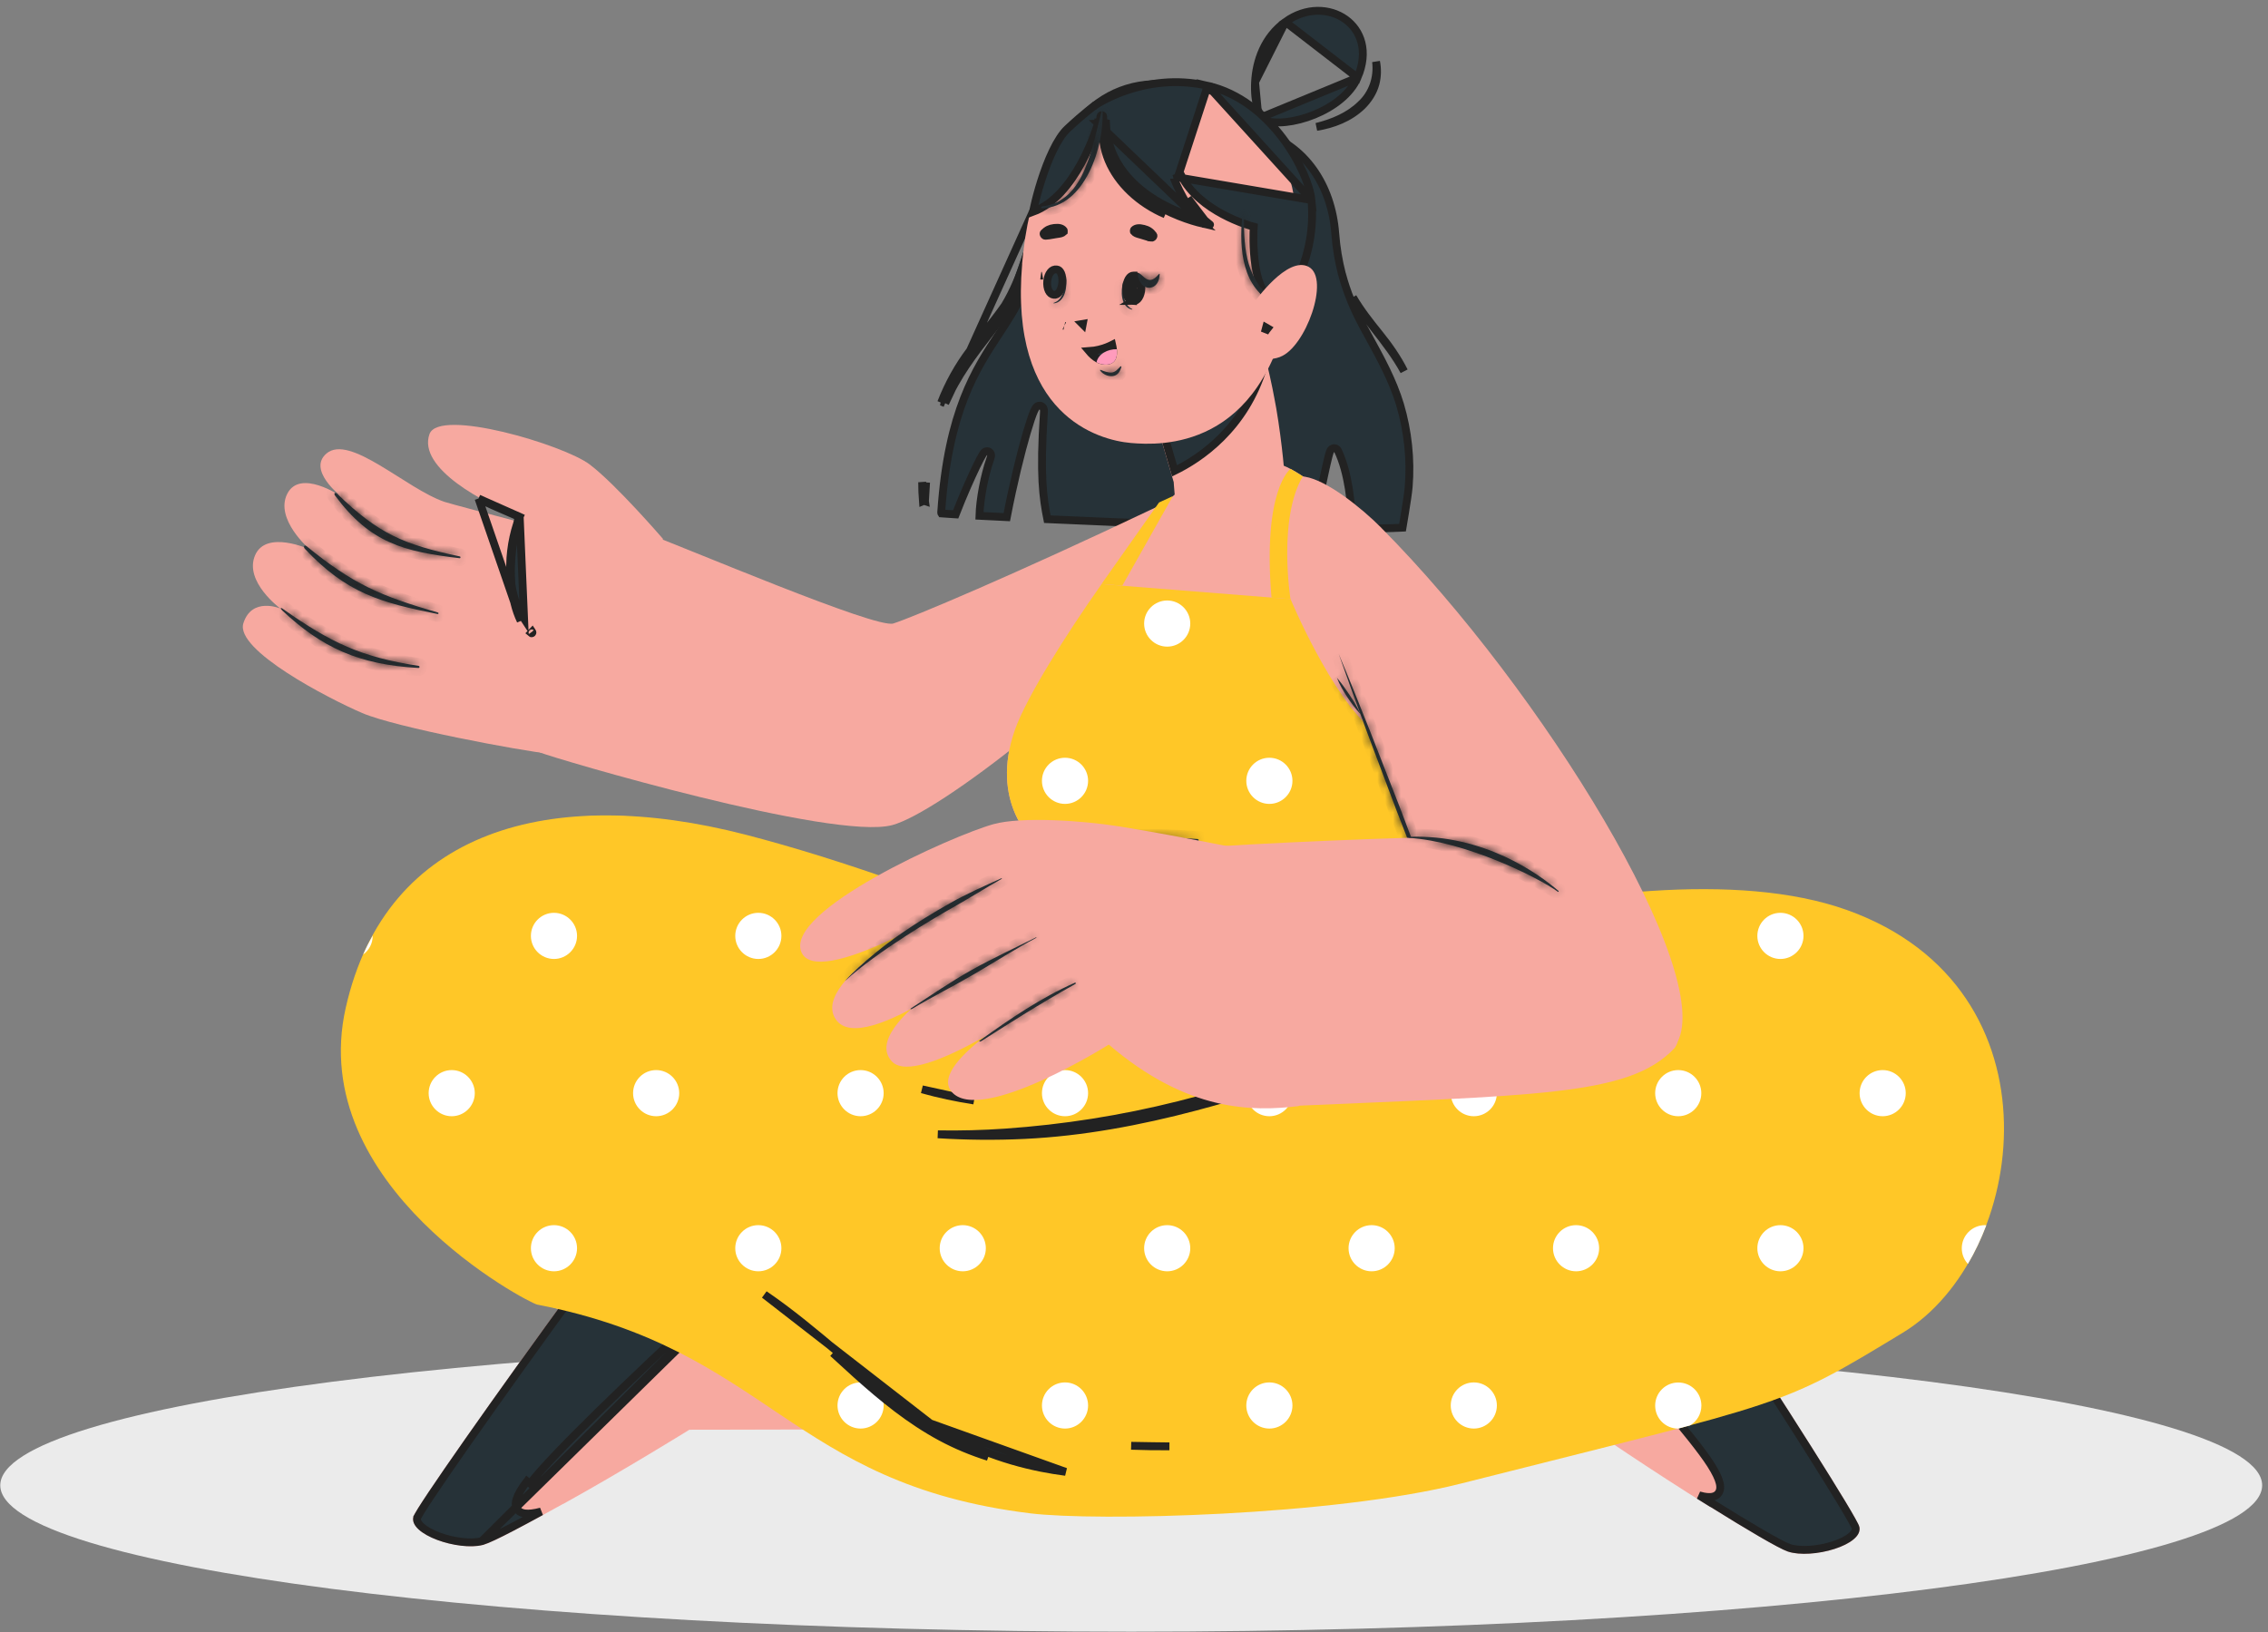 <svg width="289" height="208" viewBox="0 0 289 208" fill="none" xmlns="http://www.w3.org/2000/svg">
<rect x="0" y="0" width="289" height="208" fill="#808080" stroke="none"/>
<g clip-path="url(#clip0_0_1)">
<path d="M144.145 207.924C223.735 207.924 288.255 199.574 288.255 189.274C288.255 178.974 223.735 170.624 144.145 170.624C64.555 170.624 0.035 178.974 0.035 189.274C0.035 199.574 64.555 207.924 144.145 207.924Z" fill="#EBEBEB"/>
</g>
<g clip-path="url(#clip1_0_1)">
<path d="M236.92 194.54C236.33 192.2 199.6 135.72 196.91 134.49C196.6 134.33 177.55 145.94 177.55 145.94C176.73 146.88 142.8 137.14 142.8 137.14L139.49 178.68L202.35 181.83C202.35 181.83 210.47 187.42 217.94 192.03C217.95 192.03 217.96 192.04 217.97 192.03C222.56 194.89 226.64 197.31 227.82 197.71C230.9 198.74 237.54 196.87 236.93 194.53L236.92 194.54Z" fill="#F7A9A0"/>
<path d="M218.225 191.606L218.104 191.53H218.072C217.548 191.206 217.022 190.878 216.496 190.548C216.704 190.608 216.905 190.657 217.095 190.693C217.64 190.798 218.239 190.828 218.676 190.551C218.918 190.397 219.084 190.167 219.157 189.881C219.226 189.61 219.208 189.313 219.138 189.007C218.999 188.4 218.623 187.62 218.002 186.642L218.002 186.642C216.925 184.948 214.605 182.056 211.611 178.541C208.608 175.017 204.907 170.84 201.049 166.564C193.562 158.265 185.481 149.585 180.768 144.559C180.976 144.433 181.192 144.303 181.415 144.168C183.973 142.625 187.482 140.507 190.54 138.687C192.32 137.627 193.945 136.67 195.139 135.985C195.737 135.642 196.223 135.37 196.566 135.188C196.678 135.129 196.772 135.081 196.847 135.043C196.87 135.063 196.895 135.087 196.923 135.114C197.056 135.242 197.225 135.423 197.428 135.659C197.835 136.128 198.36 136.789 198.989 137.619C200.245 139.278 201.898 141.588 203.812 144.338C207.638 149.838 212.496 157.082 217.29 164.364C222.084 171.645 226.811 178.96 230.377 184.6C232.16 187.421 233.651 189.82 234.714 191.586C235.246 192.47 235.668 193.191 235.966 193.727C236.116 193.995 236.231 194.212 236.313 194.377C236.354 194.46 236.385 194.526 236.406 194.577C236.43 194.632 236.436 194.653 236.435 194.652L236.436 194.656C236.517 194.964 236.391 195.337 235.867 195.775C235.351 196.206 234.549 196.602 233.596 196.908C231.678 197.523 229.368 197.703 227.97 197.236C227.438 197.056 226.169 196.381 224.411 195.36C222.675 194.351 220.513 193.035 218.225 191.606Z" fill="#263238" stroke="#222222"/>
<path d="M153.34 128.37C153.34 128.37 100.63 103.81 77.05 103.94C48.99 104.09 26.97 137.26 61.22 161.49C91.49 182.91 188.22 181.12 188.22 181.12L166.28 143.59C166.28 143.59 138.79 131.18 104.13 129.87L152.44 140.01L153.34 128.37Z" fill="#F7A9A0"/>
<path d="M52.7 193.23C53.4 190.92 92.78 136.26 95.53 135.16C95.84 135.02 114.32 147.52 114.32 147.52C115.09 148.5 149.45 140.39 149.45 140.39L150.78 182.04L87.84 182.19C87.84 182.19 79.46 187.39 71.78 191.64C71.77 191.64 71.76 191.65 71.75 191.64C67.03 194.27 62.84 196.5 61.64 196.84C58.51 197.72 51.97 195.53 52.69 193.23H52.7Z" fill="#F7A9A0"/>
<path d="M61.389 196.385L61.514 196.349C61.77 196.277 62.223 196.09 62.858 195.792C63.484 195.498 64.26 195.109 65.15 194.647C66.266 194.067 67.556 193.374 68.945 192.615C68.51 192.729 68.1 192.812 67.731 192.853C67.177 192.913 66.577 192.896 66.162 192.586C65.933 192.414 65.785 192.172 65.734 191.88C65.686 191.605 65.729 191.309 65.824 191.011C66.012 190.418 66.451 189.672 67.152 188.748C67.152 188.748 67.152 188.748 67.152 188.748L67.55 189.05C73.116 181.705 108.043 150.266 112.097 146.625L61.389 196.385ZM61.389 196.385L61.382 196.392C59.955 196.746 57.731 196.454 55.897 195.768C54.96 195.418 54.178 194.984 53.683 194.53C53.18 194.068 53.073 193.69 53.167 193.39L53.167 193.39L53.169 193.385L53.169 193.384C53.17 193.382 53.178 193.359 53.202 193.31C53.225 193.261 53.259 193.196 53.304 193.115C53.394 192.954 53.519 192.742 53.681 192.481C54.004 191.96 54.461 191.259 55.034 190.402C56.181 188.687 57.785 186.361 59.7 183.628C63.532 178.164 68.604 171.082 73.74 164.039C78.877 156.995 84.077 149.991 88.162 144.682C90.206 142.027 91.968 139.8 93.302 138.204C93.971 137.406 94.527 136.771 94.955 136.322C95.17 136.097 95.347 135.924 95.486 135.803C95.516 135.777 95.543 135.754 95.567 135.735C95.648 135.78 95.751 135.84 95.877 135.914C96.233 136.125 96.737 136.44 97.354 136.834C98.588 137.622 100.259 138.717 102.07 139.916C105.432 142.141 109.268 144.718 111.669 146.336L61.389 196.385Z" fill="#263238" stroke="#222222"/>
<path d="M151.05 127.56C151.05 127.56 198.27 110.97 226.7 114.36C254.56 117.68 265.99 152.62 238.83 171.55C209.16 192.22 105.46 182.13 105.46 182.13L125.99 145.38C125.99 145.38 165.45 133.88 200.13 134.23L151.39 142.05L151.05 127.55V127.56Z" fill="#F7A9A0"/>
<path d="M151.4 127.43C151.4 127.43 207.35 105.94 235.37 115.97C263.39 126 258.27 160.24 242.46 169.83C226.65 179.42 228.29 178.4 186.2 189.04C169.84 193.18 139.7 193.88 131.25 192.84C100.49 189.04 98.1 172 68.44 166.24C67.35 166.03 38.9 151.19 44.06 128.4C49.22 105.61 70.3 100 94.92 106.34C120.3 112.88 151.39 127.43 151.39 127.43H151.4Z" fill="#FFC727"/>
<path d="M47.49 119.22V119.26C47.49 120.24 47.01 121.1 46.28 121.63C46.65 120.78 47.05 120 47.49 119.22ZM70.59 116.32C68.96 116.32 67.65 117.64 67.65 119.26C67.65 120.88 68.97 122.2 70.59 122.2C72.21 122.2 73.53 120.88 73.53 119.26C73.53 117.64 72.21 116.32 70.59 116.32ZM96.63 116.32C95 116.32 93.69 117.64 93.69 119.26C93.69 120.88 95.01 122.2 96.63 122.2C98.25 122.2 99.57 120.88 99.57 119.26C99.57 117.64 98.25 116.32 96.63 116.32ZM122.68 116.32C121.05 116.32 119.74 117.64 119.74 119.26C119.74 120.88 121.06 122.2 122.68 122.2C124.3 122.2 125.62 120.88 125.62 119.26C125.62 117.64 124.3 116.32 122.68 116.32ZM172.21 120.7C172.72 121.59 173.68 122.2 174.78 122.2C176.41 122.2 177.73 120.89 177.73 119.26V119.21C175.83 119.7 173.98 120.2 172.21 120.7ZM200.83 116.32C199.2 116.32 197.89 117.64 197.89 119.26C197.89 120.88 199.21 122.2 200.83 122.2C202.45 122.2 203.77 120.88 203.77 119.26C203.77 117.64 202.45 116.32 200.83 116.32ZM226.87 116.32C225.24 116.32 223.93 117.64 223.93 119.26C223.93 120.88 225.25 122.2 226.87 122.2C228.49 122.2 229.81 120.88 229.81 119.26C229.81 117.64 228.49 116.32 226.87 116.32ZM70.59 156.12C68.96 156.12 67.65 157.44 67.65 159.06C67.65 160.68 68.97 162 70.59 162C72.21 162 73.53 160.68 73.53 159.06C73.53 157.44 72.21 156.12 70.59 156.12ZM96.63 156.12C95 156.12 93.69 157.44 93.69 159.06C93.69 160.68 95.01 162 96.63 162C98.25 162 99.57 160.68 99.57 159.06C99.57 157.44 98.25 156.12 96.63 156.12ZM122.68 156.12C121.05 156.12 119.74 157.44 119.74 159.06C119.74 160.68 121.06 162 122.68 162C124.3 162 125.62 160.68 125.62 159.06C125.62 157.44 124.3 156.12 122.68 156.12ZM148.73 156.12C147.1 156.12 145.79 157.44 145.79 159.06C145.79 160.68 147.11 162 148.73 162C150.35 162 151.67 160.68 151.67 159.06C151.67 157.44 150.35 156.12 148.73 156.12ZM174.78 156.12C173.15 156.12 171.84 157.44 171.84 159.06C171.84 160.68 173.16 162 174.78 162C176.4 162 177.72 160.68 177.72 159.06C177.72 157.44 176.4 156.12 174.78 156.12ZM200.83 156.12C199.2 156.12 197.89 157.44 197.89 159.06C197.89 160.68 199.21 162 200.83 162C202.45 162 203.77 160.68 203.77 159.06C203.77 157.44 202.45 156.12 200.83 156.12ZM226.87 156.12C225.24 156.12 223.93 157.44 223.93 159.06C223.93 160.68 225.25 162 226.87 162C228.49 162 229.81 160.68 229.81 159.06C229.81 157.44 228.49 156.12 226.87 156.12ZM252.93 156.12C251.3 156.12 249.98 157.44 249.98 159.07C249.98 159.84 250.28 160.54 250.76 161.06C251.67 159.52 252.45 157.86 253.11 156.13C253.05 156.13 252.99 156.13 252.93 156.13V156.12ZM57.56 136.36C55.93 136.36 54.62 137.68 54.62 139.3C54.62 140.92 55.94 142.24 57.56 142.24C59.18 142.24 60.5 140.92 60.5 139.3C60.5 137.68 59.18 136.36 57.56 136.36ZM57.56 136.36C55.93 136.36 54.62 137.68 54.62 139.3C54.62 140.92 55.94 142.24 57.56 142.24C59.18 142.24 60.5 140.92 60.5 139.3C60.5 137.68 59.18 136.36 57.56 136.36ZM83.61 136.36C81.98 136.36 80.67 137.68 80.67 139.3C80.67 140.92 81.99 142.24 83.61 142.24C85.23 142.24 86.55 140.92 86.55 139.3C86.55 137.68 85.23 136.36 83.61 136.36ZM109.66 136.36C108.03 136.36 106.72 137.68 106.72 139.3C106.72 140.92 108.04 142.24 109.66 142.24C111.28 142.24 112.6 140.92 112.6 139.3C112.6 137.68 111.28 136.36 109.66 136.36ZM135.71 136.36C134.08 136.36 132.77 137.68 132.77 139.3C132.77 140.92 134.09 142.24 135.71 142.24C137.33 142.24 138.65 140.92 138.65 139.3C138.65 137.68 137.33 136.36 135.71 136.36ZM161.75 136.36C160.12 136.36 158.81 137.68 158.81 139.3C158.81 140.92 160.13 142.24 161.75 142.24C163.37 142.24 164.69 140.92 164.69 139.3C164.69 137.68 163.37 136.36 161.75 136.36ZM187.8 136.36C186.17 136.36 184.86 137.68 184.86 139.3C184.86 140.92 186.18 142.24 187.8 142.24C189.42 142.24 190.74 140.92 190.74 139.3C190.74 137.68 189.42 136.36 187.8 136.36ZM213.85 136.36C212.22 136.36 210.91 137.68 210.91 139.3C210.91 140.92 212.23 142.24 213.85 142.24C215.47 142.24 216.79 140.92 216.79 139.3C216.79 137.68 215.47 136.36 213.85 136.36ZM239.9 136.36C238.27 136.36 236.96 137.68 236.96 139.3C236.96 140.92 238.28 142.24 239.9 142.24C241.52 142.24 242.84 140.92 242.84 139.3C242.84 137.68 241.52 136.36 239.9 136.36ZM109.66 176.16C108.03 176.16 106.72 177.48 106.72 179.1C106.72 180.72 108.04 182.04 109.66 182.04C111.28 182.04 112.6 180.72 112.6 179.1C112.6 177.48 111.28 176.16 109.66 176.16ZM135.71 176.16C134.08 176.16 132.77 177.48 132.77 179.1C132.77 180.72 134.09 182.04 135.71 182.04C137.33 182.04 138.65 180.72 138.65 179.1C138.65 177.48 137.33 176.16 135.71 176.16ZM161.75 176.16C160.12 176.16 158.81 177.48 158.81 179.1C158.81 180.72 160.13 182.04 161.75 182.04C163.37 182.04 164.69 180.72 164.69 179.1C164.69 177.48 163.37 176.16 161.75 176.16ZM187.8 176.16C186.17 176.16 184.86 177.48 184.86 179.1C184.86 180.72 186.18 182.04 187.8 182.04C189.42 182.04 190.74 180.72 190.74 179.1C190.74 177.48 189.42 176.16 187.8 176.16ZM213.85 176.17C212.23 176.17 210.91 177.48 210.91 179.11C210.91 180.74 212.21 182.03 213.82 182.05H213.85C214.36 181.9 214.87 181.77 215.35 181.64H215.36C216.22 181.13 216.8 180.19 216.8 179.11C216.8 177.48 215.48 176.17 213.85 176.17Z" fill="white"/>
<path d="M130.556 144.631C126.889 144.807 123.192 144.773 119.505 144.543C122.371 144.591 125.24 144.517 128.105 144.319L128.105 144.319C135.564 143.797 142.963 142.632 150.212 140.815L150.212 140.815C156.622 139.206 162.91 137.196 169.18 135.192C169.708 135.023 170.235 134.855 170.762 134.686L170.763 134.686C177.497 132.528 184.248 130.524 191.143 129.069L191.144 129.069C192.425 128.799 193.711 128.548 195 128.32C194.451 128.441 193.903 128.565 193.356 128.693L193.356 128.693C187.226 130.133 181.229 132.062 175.264 133.982C174.451 134.243 173.639 134.504 172.828 134.764L172.828 134.764C171.885 135.066 170.942 135.37 170 135.673C164.141 137.56 158.293 139.444 152.362 141.017C145.205 142.911 137.941 144.273 130.556 144.631Z" fill="#263238" stroke="#222222"/>
<path d="M118.248 138.978C120.194 139.405 122.149 139.834 124.111 140.233L124.066 140.226C124.066 140.226 124.066 140.226 124.066 140.226C121.85 139.884 119.649 139.411 117.485 138.811C117.739 138.867 117.994 138.922 118.248 138.978Z" fill="#263238" stroke="#222222"/>
<path d="M107.519 173.583C110.96 176.474 114.47 179.331 118.268 181.799L118.268 181.799C120.686 183.366 123.248 184.645 125.918 185.647C123.848 184.992 121.834 184.162 119.897 183.12C115.936 180.988 112.481 178.156 109.118 175.14C108.152 174.274 107.192 173.391 106.229 172.506C106.197 172.477 106.165 172.447 106.133 172.418C106.319 172.574 106.504 172.73 106.689 172.886C106.966 173.118 107.242 173.35 107.519 173.583ZM107.519 173.583L107.84 173.2M107.519 173.583C107.519 173.583 107.519 173.583 107.519 173.583L107.84 173.2M107.84 173.2C111.28 176.09 114.77 178.93 118.54 181.38M107.84 173.2C107.563 172.967 107.286 172.734 107.008 172.5C103.893 169.88 100.765 167.25 97.402 164.962L118.54 181.38M118.54 181.38C122.86 184.18 127.65 186.05 132.7 187.05C133.725 187.253 134.755 187.42 135.789 187.557L118.54 181.38Z" fill="#263238" stroke="#222222"/>
<path d="M149.01 184.307C147.387 184.317 145.764 184.294 144.141 184.235C145.037 184.251 145.933 184.266 146.827 184.28L146.842 184.28L146.842 184.28C147.565 184.292 148.288 184.3 149.01 184.307Z" fill="#263238" stroke="#222222"/>
<path d="M133.903 131.4C134.994 131.394 136.087 131.37 137.182 131.324C135.027 131.488 132.854 131.501 130.702 131.372C131.773 131.399 132.842 131.406 133.903 131.4ZM133.903 131.4L133.9 130.9L133.903 131.4Z" fill="#263238" stroke="#222222"/>
<path d="M119.94 65.37L119.948 65.151L119.944 65.147C120.827 52.385 124.332 47.057 127.296 42.553C128.433 40.825 129.491 39.218 130.289 37.358C130.733 36.336 131.169 34.853 131.625 33.13C131.635 33.104 131.643 33.076 131.649 33.045C131.654 33.022 131.656 33 131.658 32.982C131.954 31.841 132.256 30.603 132.566 29.332C133.245 26.546 133.964 23.598 134.747 21.142L134.77 21.068V21.036C135.06 20.106 135.367 19.247 135.672 18.502C137.29 14.647 140.772 11.668 145.181 10.907C149.581 10.148 154.981 11.588 160.437 16.734L160.526 16.818L160.644 16.852C166.273 18.441 169.683 23.632 170.142 29.728L170.142 29.729C170.284 31.578 170.569 33.256 170.986 34.885L170.999 34.936L171.015 34.967C171.617 37.219 172.495 39.349 173.68 41.555V41.558L173.733 41.664C173.742 41.681 173.75 41.696 173.756 41.707C173.76 41.712 173.763 41.718 173.766 41.722L173.781 41.749C173.996 42.145 174.212 42.539 174.427 42.931C175.973 45.749 177.478 48.492 178.401 51.553C179.404 54.935 179.787 58.533 179.502 62.03L179.502 62.031C179.449 62.701 179.238 64.092 179.035 65.336C178.935 65.954 178.838 66.528 178.766 66.949C178.747 67.058 178.73 67.157 178.715 67.244C177.232 67.322 175.019 67.355 172.294 67.343C172.239 64.201 171.83 60.234 170.483 57.418C170.456 57.36 170.339 57.139 170.056 57.114C169.785 57.089 169.629 57.276 169.605 57.305L169.605 57.306C169.526 57.4 169.481 57.517 169.46 57.574C169.403 57.726 169.339 57.952 169.27 58.222C169.129 58.772 168.947 59.588 168.736 60.565C168.63 61.06 168.515 61.597 168.394 62.164C168.06 63.728 167.677 65.521 167.274 67.284C157.359 67.129 143.878 66.646 133.454 66.159C132.917 63.437 132.487 60.636 133.019 52.604C133.028 52.465 133.031 52.327 133.014 52.21C133.007 52.158 132.989 52.06 132.933 51.962C132.868 51.849 132.704 51.672 132.433 51.691C132.233 51.705 132.109 51.825 132.071 51.862C132.018 51.915 131.977 51.973 131.947 52.019C131.887 52.114 131.828 52.234 131.77 52.363C131.54 52.882 131.213 53.849 130.835 55.14C130.099 57.656 129.143 61.491 128.291 65.901C127.269 65.855 125.768 65.782 124.805 65.729C124.866 63.635 125.426 60.636 126.172 58.516L126.172 58.515C126.209 58.409 126.239 58.315 126.259 58.238C126.268 58.2 126.278 58.156 126.284 58.111L126.284 58.109C126.288 58.082 126.302 57.98 126.268 57.866C126.249 57.801 126.195 57.663 126.042 57.571C125.877 57.471 125.713 57.493 125.622 57.522C125.487 57.566 125.403 57.657 125.386 57.675L125.384 57.677C125.327 57.737 125.275 57.815 125.235 57.878C125.063 58.147 124.773 58.699 124.415 59.439C123.724 60.867 122.74 63.072 121.777 65.546C121.534 65.53 121.302 65.515 121.081 65.501C120.674 65.475 120.301 65.452 119.958 65.425C119.953 65.418 119.948 65.408 119.944 65.396C119.94 65.384 119.94 65.374 119.94 65.37ZM173.68 41.443C173.68 41.438 173.68 41.437 173.68 41.44V41.443Z" fill="#263238" stroke="#222222"/>
<path d="M174.218 40.677C173.528 39.773 172.917 38.84 172.388 37.873C173.368 39.553 174.562 41.06 175.751 42.534L175.751 42.534C177.014 44.099 178.089 45.65 178.916 47.305C177.868 45.384 176.542 43.676 175.175 41.916C174.857 41.507 174.537 41.095 174.218 40.677Z" fill="#263238" stroke="#222222"/>
<path d="M123.618 44.661C122.094 46.683 120.853 48.924 119.929 51.306C119.946 51.266 119.963 51.226 119.98 51.186M123.618 44.661L120.44 51.381M123.618 44.661H123.627L123.777 44.465C124.267 43.827 124.764 43.202 125.26 42.579C126.22 41.374 127.173 40.176 128.054 38.909M123.618 44.661L134.139 21.386M119.98 51.186L120.44 51.381M119.98 51.186C119.98 51.186 119.979 51.186 119.979 51.186L120.44 51.381M119.98 51.186C121.468 47.655 123.654 44.834 125.862 41.986C126.133 41.636 126.404 41.287 126.674 40.936L126.674 40.935C127.183 40.275 127.64 39.599 128.054 38.909M120.44 51.381C121.902 47.914 124.046 45.146 126.258 42.291C126.528 41.943 126.799 41.593 127.07 41.241C129.228 38.441 130.47 35.377 131.416 32.18C131.283 32.582 131.145 32.983 131 33.381L131 33.382C130.242 35.462 129.21 37.246 128.054 38.909M128.054 38.909C129.137 37.103 129.925 35.2 130.568 33.225C130.568 33.224 130.569 33.224 130.569 33.224C130.697 32.829 130.82 32.431 130.939 32.03C131.464 30.448 131.913 28.836 132.362 27.223C132.908 25.261 133.455 23.298 134.139 21.386M117.861 63.865C117.827 63.854 117.792 63.848 117.756 63.847C117.706 63.846 117.652 63.854 117.599 63.876C117.534 63.068 117.503 62.26 117.507 61.456L117.861 63.865ZM117.861 63.865C117.889 63.062 117.937 62.267 118.006 61.479L117.861 63.865ZM134.139 21.386C134.171 21.403 134.204 21.414 134.234 21.422C134.241 21.424 134.248 21.425 134.256 21.427L134.139 21.386ZM134.29 20.971C134.29 20.97 134.291 20.969 134.291 20.969L134.39 21.001L134.32 20.981L134.307 20.977L134.29 20.972C134.29 20.971 134.29 20.971 134.29 20.971Z" fill="#263238" stroke="#222222"/>
<path d="M172.981 9.892L172.981 9.892C174.43 6.535 173.395 3.852 171.434 2.455C169.448 1.041 166.428 0.88 163.784 2.795L172.981 9.892ZM172.981 9.892C172.084 11.972 169.887 13.631 167.443 14.622C166.231 15.113 164.982 15.43 163.846 15.55C162.703 15.671 161.709 15.59 160.985 15.322C160.953 15.31 160.835 15.232 160.677 14.964M172.981 9.892L160.677 14.964M160.677 14.964C160.528 14.711 160.38 14.352 160.254 13.9M160.677 14.964L160.254 13.9M160.254 13.9C160.002 12.997 159.855 11.783 159.927 10.452M160.254 13.9L159.927 10.452M159.927 10.452C160.072 7.786 161.09 4.748 163.783 2.795L159.927 10.452Z" fill="#263238" stroke="#222222"/>
<path d="M173.372 13.345C174.907 11.956 175.591 9.904 175.344 7.855C175.523 8.765 175.513 9.718 175.276 10.635C174.994 11.728 174.341 12.73 173.533 13.52C171.95 15.03 169.868 15.828 167.758 16.169C169.801 15.662 171.849 14.824 173.372 13.345Z" fill="#263238" stroke="#222222"/>
<path d="M154.65 71.34C139.71 88.13 119.65 103.54 113.7 105.14C106.18 107.16 70.58 96.62 68.85 95.9C64.6 94.1 76.08 65.57 80.71 67.3C87.76 69.94 111.6 80.14 113.83 79.45C116.14 78.73 129.12 73.29 147.26 64.66C159.78 58.69 163.93 60.92 154.66 71.33L154.65 71.34Z" fill="#F7A9A0"/>
<path d="M70.01 96.05C66.48 95.7 50.43 92.7 46.15 90.86C41.87 89.02 29.94 82.85 31.01 79.43C32.08 76.01 35.72 77.54 35.72 77.54C35.72 77.54 31.09 74.13 32.49 70.79C33.88 67.45 39.47 70.01 39.47 70.01C39.47 70.01 34.97 66.17 36.6 62.93C38.23 59.69 43.41 63.21 43.41 63.21C43.41 63.21 39.14 59.89 41.6 57.79C44.56 55.26 51.75 62.28 56.63 63.95C57.74 64.33 79.62 70.05 79.62 70.05L70.01 96.05Z" fill="#F7A9A0"/>
<mask id="path-22-inside-1_0_1" fill="white">
<path d="M42.96 62.91C48.26 68.06 51.47 69.39 58.58 70.9C58.72 70.93 58.71 71.14 58.56 71.13C51.46 70.29 47.19 69.2 42.7 63.16C42.48 62.86 42.71 62.67 42.96 62.92V62.91Z"/>
</mask>
<path d="M42.96 62.91C48.26 68.06 51.47 69.39 58.58 70.9C58.72 70.93 58.71 71.14 58.56 71.13C51.46 70.29 47.19 69.2 42.7 63.16C42.48 62.86 42.71 62.67 42.96 62.92V62.91Z" fill="#263238"/>
<path d="M42.96 62.91L43.657 62.193L41.96 60.544V62.91H42.96ZM58.58 70.9L58.79 69.922L58.788 69.922L58.58 70.9ZM58.56 71.13L58.443 72.123L58.468 72.126L58.494 72.128L58.56 71.13ZM42.7 63.16L41.894 63.752L41.898 63.757L42.7 63.16ZM42.96 62.92L42.253 63.627L43.96 65.335V62.92H42.96ZM42.263 63.627C44.955 66.243 47.167 67.939 49.648 69.167C52.118 70.389 54.799 71.12 58.373 71.879L58.788 69.922C55.251 69.171 52.772 68.481 50.535 67.374C48.308 66.272 46.265 64.727 43.657 62.193L42.263 63.627ZM58.371 71.878C57.885 71.774 57.656 71.329 57.681 70.962C57.694 70.776 57.771 70.554 57.959 70.376C58.163 70.184 58.416 70.118 58.627 70.133L58.494 72.128C58.78 72.147 59.09 72.059 59.333 71.83C59.561 71.614 59.66 71.34 59.677 71.098C59.709 70.622 59.416 70.057 58.79 69.922L58.371 71.878ZM58.678 70.137C55.134 69.718 52.426 69.248 50.062 68.183C47.73 67.134 45.667 65.475 43.503 62.564L41.898 63.757C44.224 66.886 46.541 68.792 49.241 70.007C51.909 71.208 54.886 71.703 58.443 72.123L58.678 70.137ZM43.507 62.569C43.524 62.593 43.591 62.692 43.608 62.864C43.626 63.042 43.583 63.349 43.314 63.586C43.044 63.823 42.732 63.826 42.552 63.783C42.377 63.742 42.282 63.656 42.253 63.627L43.667 62.213C43.513 62.059 43.295 61.904 43.014 61.837C42.728 61.769 42.326 61.792 41.994 62.083C41.663 62.373 41.589 62.768 41.618 63.058C41.645 63.343 41.767 63.578 41.894 63.752L43.507 62.569ZM43.96 62.92V62.91H41.96V62.92H43.96Z" fill="#222222" mask="url(#path-22-inside-1_0_1)"/>
<mask id="path-24-inside-2_0_1" fill="white">
<path d="M39.05 69.59C45.02 74.46 48.49 75.94 55.82 78.06C55.92 78.09 55.88 78.27 55.78 78.25C48.41 76.77 44.18 75.58 38.85 69.94C38.61 69.68 38.78 69.38 39.05 69.6V69.59Z"/>
</mask>
<path d="M39.05 69.59C45.02 74.46 48.49 75.94 55.82 78.06C55.92 78.09 55.88 78.27 55.78 78.25C48.41 76.77 44.18 75.58 38.85 69.94C38.61 69.68 38.78 69.38 39.05 69.6V69.59Z" fill="#263238"/>
<path d="M39.05 69.59L39.682 68.815L38.05 67.484V69.59H39.05ZM55.82 78.06L56.108 77.102L56.098 77.1L55.82 78.06ZM55.78 78.25L55.583 79.231L55.584 79.231L55.78 78.25ZM38.85 69.94L38.115 70.618L38.123 70.627L38.85 69.94ZM39.05 69.6L38.419 70.376L40.05 71.705V69.6H39.05ZM38.418 70.365C41.44 72.83 43.864 74.466 46.484 75.754C49.096 77.038 51.865 77.957 55.542 79.021L56.098 77.1C52.446 76.043 49.815 75.163 47.366 73.959C44.926 72.759 42.63 71.22 39.682 68.815L38.418 70.365ZM55.533 79.018C55.243 78.931 55.044 78.719 54.949 78.493C54.864 78.293 54.867 78.103 54.898 77.963C54.928 77.823 55.004 77.641 55.176 77.488C55.373 77.312 55.666 77.207 55.976 77.27L55.584 79.231C55.945 79.303 56.28 79.184 56.509 78.979C56.714 78.796 56.812 78.571 56.853 78.385C56.918 78.085 56.874 77.332 56.108 77.102L55.533 79.018ZM55.977 77.27C52.29 76.529 49.491 75.879 46.96 74.743C44.454 73.618 42.168 71.995 39.577 69.253L38.123 70.627C40.862 73.525 43.357 75.318 46.141 76.567C48.899 77.806 51.9 78.491 55.583 79.231L55.977 77.27ZM39.585 69.262C39.632 69.313 39.88 69.649 39.625 70.091C39.479 70.343 39.204 70.516 38.896 70.524C38.629 70.53 38.464 70.412 38.419 70.376L39.682 68.825C39.502 68.678 39.214 68.515 38.846 68.524C38.438 68.534 38.086 68.757 37.893 69.09C37.545 69.692 37.828 70.307 38.115 70.618L39.585 69.262ZM40.05 69.6V69.59H38.05V69.6H40.05Z" fill="#222222" mask="url(#path-24-inside-2_0_1)"/>
<mask id="path-26-inside-3_0_1" fill="white">
<path d="M36.1 77.63C42.22 81.92 45.95 83.71 53.34 84.85C53.51 84.88 53.49 85.13 53.31 85.12C45.67 84.69 40.99 82.49 35.99 77.82C35.65 77.5 35.72 77.35 36.1 77.62V77.63Z"/>
</mask>
<path d="M36.1 77.63C42.22 81.92 45.95 83.71 53.34 84.85C53.51 84.88 53.49 85.13 53.31 85.12C45.67 84.69 40.99 82.49 35.99 77.82C35.65 77.5 35.72 77.35 36.1 77.62V77.63Z" fill="#263238"/>
<path d="M36.1 77.63H35.1V78.151L35.526 78.449L36.1 77.63ZM53.34 84.85L53.514 83.866L53.503 83.864L53.493 83.862L53.34 84.85ZM53.31 85.12L53.254 86.119L53.255 86.119L53.31 85.12ZM35.99 77.82L35.305 78.549L35.308 78.551L35.99 77.82ZM36.1 77.62H37.1V77.104L36.679 76.805L36.1 77.62ZM35.526 78.449C38.607 80.609 41.135 82.174 43.849 83.341C46.57 84.51 49.437 85.26 53.188 85.839L53.493 83.862C49.853 83.301 47.16 82.586 44.639 81.503C42.11 80.417 39.713 78.942 36.674 76.812L35.526 78.449ZM53.166 85.835C52.667 85.747 52.425 85.285 52.461 84.905C52.479 84.719 52.562 84.512 52.739 84.35C52.929 84.175 53.164 84.111 53.366 84.122L53.255 86.119C53.546 86.135 53.852 86.043 54.091 85.824C54.317 85.616 54.428 85.347 54.452 85.096C54.501 84.586 54.183 83.984 53.514 83.866L53.166 85.835ZM53.366 84.122C49.633 83.912 46.674 83.272 44.057 82.142C41.44 81.013 39.114 79.37 36.673 77.09L35.308 78.551C37.866 80.941 40.38 82.733 43.264 83.978C46.147 85.224 49.348 85.899 53.254 86.119L53.366 84.122ZM36.676 77.092C36.624 77.043 36.627 77.037 36.651 77.075C36.662 77.091 36.703 77.157 36.734 77.262C36.757 77.34 36.832 77.63 36.664 77.957C36.46 78.355 36.085 78.463 35.882 78.478C35.705 78.491 35.578 78.448 35.548 78.438C35.473 78.412 35.459 78.391 35.521 78.436L36.679 76.805C36.551 76.714 36.386 76.612 36.202 76.548C36.117 76.518 35.946 76.468 35.735 76.483C35.499 76.501 35.102 76.622 34.886 77.042C34.707 77.39 34.782 77.712 34.816 77.829C34.859 77.973 34.924 78.086 34.97 78.158C35.065 78.305 35.187 78.438 35.305 78.549L36.676 77.092ZM35.1 77.62V77.63H37.1V77.62H35.1Z" fill="#222222" mask="url(#path-26-inside-3_0_1)"/>
<path d="M84.49 68.68C84.49 68.68 78.45 61.67 75.12 59.17C71.79 56.67 55.94 51.95 54.73 55.31C53.16 59.65 61.77 64.19 66.28 65.85C66.28 65.85 62.64 75.89 68.11 80.48C73.58 85.07 84.5 68.67 84.5 68.67L84.49 68.68Z" fill="#F7A9A0"/>
<path d="M65.177 74.518C65.422 76.105 65.94 77.596 66.782 78.859L66.223 65.82L66.42 65.4L66.226 65.823L66.213 65.852C66.223 65.863 66.226 65.861 66.209 65.853C66.189 65.844 66.168 65.834 66.147 65.825M65.177 74.518C65.149 74.198 65.129 73.876 65.118 73.554C65.035 71.205 65.368 68.802 65.879 66.764M65.177 74.518C65.139 74.275 65.108 74.03 65.083 73.783C64.843 71.418 65.174 68.924 65.879 66.764M65.177 74.518C65.317 76.133 65.676 77.715 66.346 79.106L60.975 63.528M65.879 66.764C65.927 66.614 65.978 66.465 66.031 66.318L66.159 65.959L66.188 65.88L66.127 65.853M65.879 66.764C65.917 66.61 65.957 66.457 65.998 66.306C66.031 66.183 66.065 66.062 66.1 65.942L66.124 65.857L66.127 65.853M66.127 65.853L66.147 65.825M66.127 65.853L65.761 65.692C65.377 65.523 64.984 65.354 64.585 65.183C63.392 64.671 62.153 64.139 60.975 63.528M66.147 65.825C65.553 65.554 64.913 65.28 64.249 64.997C63.187 64.544 62.065 64.065 60.975 63.528M66.147 65.825L60.975 63.528M67.82 80.52C67.91 80.63 67.77 80.77 67.66 80.67L67.737 80.588L67.74 80.585L67.811 80.509C67.814 80.513 67.817 80.516 67.82 80.52Z" fill="#263238" stroke="#222222"/>
<path d="M197.57 128.12L128.24 129.28L131.69 107.11C131.69 107.11 126.05 102.23 129.34 92.96C131.49 86.89 141.21 72.68 146.13 66.76C158.12 52.35 166.42 60.4 169.74 64.1C182.43 78.25 197.57 128.12 197.57 128.12Z" fill="#F7A9A0"/>
<path d="M128.23 129.28L197.57 128.13C197.57 128.13 193.35 114.22 187.49 99C184.16 98 178.61 96.02 175.03 93.16C169.63 88.82 164.45 76.34 164.45 76.34L140.37 74.43C135.79 80.92 130.81 88.84 129.34 92.96C126.06 102.24 131.69 107.11 131.69 107.11L128.24 129.28H128.23Z" fill="#FFC727"/>
<path d="M151.67 79.46C151.67 81.09 150.35 82.4 148.73 82.4C147.11 82.4 145.79 81.08 145.79 79.46C145.79 77.84 147.11 76.52 148.73 76.52C150.35 76.52 151.67 77.84 151.67 79.46ZM148.73 116.32C147.1 116.32 145.79 117.64 145.79 119.26C145.79 120.88 147.11 122.2 148.73 122.2C150.35 122.2 151.67 120.88 151.67 119.26C151.67 117.64 150.35 116.32 148.73 116.32ZM174.78 116.32C173.15 116.32 171.84 117.64 171.84 119.26C171.84 120.88 173.16 122.2 174.78 122.2C176.4 122.2 177.72 120.88 177.72 119.26C177.72 117.64 176.4 116.32 174.78 116.32ZM135.71 96.56C134.08 96.56 132.77 97.88 132.77 99.5C132.77 101.12 134.09 102.44 135.71 102.44C137.33 102.44 138.65 101.12 138.65 99.5C138.65 97.88 137.33 96.56 135.71 96.56ZM161.75 96.56C160.12 96.56 158.81 97.88 158.81 99.5C158.81 101.12 160.13 102.44 161.75 102.44C163.37 102.44 164.69 101.12 164.69 99.5C164.69 97.88 163.37 96.56 161.75 96.56ZM187.49 99C186.79 98.79 186 98.54 185.14 98.25C184.96 98.63 184.86 99.05 184.86 99.5C184.86 101.13 186.18 102.45 187.81 102.45C188.14 102.45 188.45 102.4 188.74 102.3C188.33 101.21 187.92 100.11 187.49 99Z" fill="white"/>
<mask id="path-33-inside-4_0_1" fill="white">
<path d="M152.64 106.92C149.63 106.69 146.58 106.55 143.57 106.77C142.07 106.88 140.58 107.05 139.09 107.26C138.35 107.36 137.61 107.44 136.86 107.52C136.09 107.6 135.28 107.65 134.51 107.54C134.44 107.53 134.42 107.63 134.49 107.65C135.23 107.8 135.93 107.95 136.68 108.01C137.39 108.06 138.12 108.04 138.84 108C140.36 107.91 141.88 107.74 143.41 107.63C146.48 107.41 149.55 107.19 152.64 107.19C152.78 107.19 152.79 106.95 152.64 106.94V106.92Z"/>
</mask>
<path d="M152.64 106.92C149.63 106.69 146.58 106.55 143.57 106.77C142.07 106.88 140.58 107.05 139.09 107.26C138.35 107.36 137.61 107.44 136.86 107.52C136.09 107.6 135.28 107.65 134.51 107.54C134.44 107.53 134.42 107.63 134.49 107.65C135.23 107.8 135.93 107.95 136.68 108.01C137.39 108.06 138.12 108.04 138.84 108C140.36 107.91 141.88 107.74 143.41 107.63C146.48 107.41 149.55 107.19 152.64 107.19C152.78 107.19 152.79 106.95 152.64 106.94V106.92Z" fill="#263238"/>
<path d="M152.64 106.92H153.64V105.993L152.717 105.923L152.64 106.92ZM143.57 106.77L143.497 105.773L143.497 105.773L143.57 106.77ZM139.09 107.26L139.224 108.251L139.23 108.25L139.09 107.26ZM136.86 107.52L136.964 108.515L136.966 108.514L136.86 107.52ZM134.51 107.54L134.652 106.55L134.51 107.54ZM134.49 107.65L134.216 108.611L134.253 108.622L134.292 108.63L134.49 107.65ZM136.68 108.01L136.601 109.007L136.61 109.007L136.68 108.01ZM138.84 108L138.896 108.998L138.899 108.998L138.84 108ZM143.41 107.63L143.339 106.633L143.339 106.633L143.41 107.63ZM152.64 106.94H151.64V107.875L152.574 107.938L152.64 106.94ZM152.717 105.923C149.691 105.692 146.582 105.547 143.497 105.773L143.643 107.767C146.578 107.553 149.57 107.688 152.564 107.917L152.717 105.923ZM143.497 105.773C141.971 105.885 140.458 106.057 138.951 106.27L139.23 108.25C140.703 108.043 142.17 107.875 143.643 107.767L143.497 105.773ZM138.956 106.269C138.232 106.367 137.505 106.445 136.754 106.526L136.966 108.514C137.715 108.434 138.469 108.353 139.224 108.251L138.956 106.269ZM136.757 106.525C136.004 106.604 135.295 106.642 134.652 106.55L134.369 108.53C135.266 108.658 136.177 108.596 136.964 108.515L136.757 106.525ZM134.652 106.55C134.013 106.459 133.556 106.923 133.465 107.397C133.375 107.872 133.627 108.443 134.216 108.611L134.765 106.688C135.284 106.837 135.511 107.348 135.43 107.771C135.392 107.971 135.283 108.183 135.083 108.339C134.868 108.506 134.606 108.564 134.369 108.53L134.652 106.55ZM134.292 108.63C135.012 108.776 135.778 108.941 136.601 109.007L136.76 107.013C136.083 106.959 135.448 106.824 134.689 106.67L134.292 108.63ZM136.61 109.007C137.382 109.062 138.161 109.039 138.896 108.998L138.785 107.001C138.08 107.041 137.398 107.058 136.751 107.012L136.61 109.007ZM138.899 108.998C140.399 108.909 142.034 108.731 143.482 108.627L143.339 106.633C141.727 106.748 140.322 106.91 138.781 107.002L138.899 108.998ZM143.482 108.627C146.558 108.407 149.592 108.19 152.64 108.19V106.19C149.509 106.19 146.403 106.413 143.339 106.633L143.482 108.627ZM152.64 108.19C152.994 108.19 153.301 108.025 153.499 107.78C153.678 107.558 153.744 107.304 153.749 107.089C153.753 106.873 153.696 106.614 153.523 106.382C153.332 106.128 153.038 105.964 152.707 105.942L152.574 107.938C152.318 107.921 152.079 107.79 151.924 107.584C151.786 107.401 151.746 107.203 151.749 107.048C151.752 106.895 151.8 106.701 151.942 106.524C152.103 106.325 152.357 106.19 152.64 106.19V108.19ZM153.64 106.94V106.92H151.64V106.94H153.64Z" fill="#222222" mask="url(#path-33-inside-4_0_1)"/>
<mask id="path-35-inside-5_0_1" fill="white">
<path d="M159.5 110.88C157.11 110.19 154.66 109.6 152.2 109.19C150.97 108.98 149.73 108.85 148.49 108.74C147.9 108.69 147.3 108.65 146.7 108.62C146.04 108.58 145.38 108.64 144.73 108.59C144.66 108.59 144.64 108.69 144.71 108.7C145.33 108.76 145.94 108.92 146.55 109.02C147.16 109.12 147.78 109.21 148.4 109.3C149.63 109.49 150.86 109.7 152.09 109.88C154.56 110.24 157.01 110.63 159.47 111.08C159.6 111.1 159.63 110.91 159.5 110.88Z"/>
</mask>
<path d="M159.5 110.88C157.11 110.19 154.66 109.6 152.2 109.19C150.97 108.98 149.73 108.85 148.49 108.74C147.9 108.69 147.3 108.65 146.7 108.62C146.04 108.58 145.38 108.64 144.73 108.59C144.66 108.59 144.64 108.69 144.71 108.7C145.33 108.76 145.94 108.92 146.55 109.02C147.16 109.12 147.78 109.21 148.4 109.3C149.63 109.49 150.86 109.7 152.09 109.88C154.56 110.24 157.01 110.63 159.47 111.08C159.6 111.1 159.63 110.91 159.5 110.88Z" fill="#263238"/>
<path d="M159.5 110.88L159.223 111.841L159.249 111.848L159.275 111.854L159.5 110.88ZM152.2 109.19L152.032 110.176L152.036 110.176L152.2 109.19ZM148.49 108.74L148.579 107.744L148.575 107.743L148.49 108.74ZM146.7 108.62L146.64 109.618L146.65 109.619L146.7 108.62ZM144.73 108.59L144.807 107.593L144.769 107.59H144.73V108.59ZM144.71 108.7L144.569 109.69L144.591 109.693L144.614 109.695L144.71 108.7ZM148.4 109.3L148.553 108.312L148.544 108.31L148.4 109.3ZM152.09 109.88L151.946 110.869L151.946 110.869L152.09 109.88ZM159.47 111.08L159.29 112.064L159.304 112.066L159.318 112.068L159.47 111.08ZM159.778 109.919C157.36 109.221 154.871 108.621 152.365 108.203L152.036 110.176C154.45 110.579 156.861 111.159 159.223 111.841L159.778 109.919ZM152.369 108.204C151.099 107.987 149.827 107.854 148.579 107.744L148.402 109.736C149.634 109.845 150.842 109.972 152.032 110.176L152.369 108.204ZM148.575 107.743C147.973 107.692 147.361 107.652 146.75 107.621L146.65 109.619C147.239 109.648 147.828 109.687 148.406 109.736L148.575 107.743ZM146.761 107.622C146.388 107.599 146.019 107.605 145.7 107.609C145.368 107.612 145.082 107.614 144.807 107.593L144.654 109.587C145.029 109.616 145.398 109.612 145.723 109.609C146.061 109.605 146.353 109.601 146.64 109.618L146.761 107.622ZM144.73 107.59C144.148 107.59 143.767 108.026 143.685 108.454C143.644 108.672 143.664 108.954 143.831 109.216C144.012 109.499 144.296 109.651 144.569 109.69L144.852 107.71C145.09 107.744 145.35 107.879 145.517 108.141C145.67 108.381 145.687 108.636 145.65 108.828C145.579 109.204 145.243 109.59 144.73 109.59V107.59ZM144.614 109.695C144.874 109.72 145.143 109.768 145.442 109.826C145.726 109.882 146.063 109.953 146.389 110.007L146.712 108.033C146.427 107.986 146.154 107.928 145.826 107.864C145.513 107.802 145.167 107.739 144.807 107.704L144.614 109.695ZM146.389 110.007C147.009 110.108 147.638 110.2 148.257 110.289L148.544 108.31C147.922 108.22 147.311 108.131 146.712 108.033L146.389 110.007ZM148.248 110.288C149.451 110.474 150.716 110.689 151.946 110.869L152.235 108.89C151.004 108.71 149.81 108.506 148.553 108.312L148.248 110.288ZM151.946 110.869C154.408 111.228 156.845 111.616 159.29 112.064L159.65 110.096C157.175 109.643 154.713 109.252 152.235 108.89L151.946 110.869ZM159.318 112.068C159.61 112.113 159.925 112.043 160.178 111.838C160.414 111.647 160.535 111.388 160.571 111.151C160.647 110.661 160.372 110.055 159.725 109.905L159.275 111.854C158.758 111.735 158.534 111.239 158.594 110.847C158.624 110.658 158.721 110.445 158.918 110.285C159.133 110.11 159.395 110.057 159.622 110.091L159.318 112.068Z" fill="#222222" mask="url(#path-35-inside-5_0_1)"/>
<path d="M176.02 67.27C196.62 88.02 218.51 123.94 213.73 132.83C208.4 142.73 183.78 121.43 183.89 119.73C183.97 118.44 173.83 91.88 166.14 72.55C158.46 53.25 170.93 62.14 176.03 67.27H176.02Z" fill="#F7A9A0"/>
<mask id="path-38-inside-6_0_1" fill="white">
<path d="M185.72 122.76C184.56 119.44 183.35 116.13 182.12 112.83C180.9 109.53 179.64 106.25 178.4 102.95L174.56 93.12L172.6 88.22C171.93 86.59 171.28 84.96 170.59 83.34C171.17 85 171.77 86.66 172.36 88.31L174.18 93.26L177.9 103.14C179.18 106.42 180.44 109.7 181.74 112.97C183.04 116.24 184.35 119.51 185.7 122.75L185.72 122.76Z"/>
</mask>
<path d="M185.72 122.76C184.56 119.44 183.35 116.13 182.12 112.83C180.9 109.53 179.64 106.25 178.4 102.95L174.56 93.12L172.6 88.22C171.93 86.59 171.28 84.96 170.59 83.34C171.17 85 171.77 86.66 172.36 88.31L174.18 93.26L177.9 103.14C179.18 106.42 180.44 109.7 181.74 112.97C183.04 116.24 184.35 119.51 185.7 122.75L185.72 122.76Z" fill="#263238"/>
<path d="M185.72 122.76L185.273 123.655L187.477 124.757L186.664 122.43L185.72 122.76ZM182.12 112.83L181.182 113.177L181.183 113.18L182.12 112.83ZM178.4 102.95L179.336 102.599L179.332 102.586L178.4 102.95ZM174.56 93.12L175.492 92.757L175.489 92.749L174.56 93.12ZM172.6 88.22L173.529 87.849L173.525 87.84L172.6 88.22ZM170.59 83.34L171.51 82.948L169.646 83.67L170.59 83.34ZM172.36 88.31L171.418 88.647L171.422 88.655L172.36 88.31ZM174.18 93.26L173.242 93.605L173.244 93.613L174.18 93.26ZM177.9 103.14L176.964 103.493L176.969 103.504L177.9 103.14ZM185.7 122.75L184.777 123.135L184.92 123.478L185.253 123.645L185.7 122.75ZM186.664 122.43C185.501 119.102 184.288 115.785 183.057 112.481L181.183 113.18C182.412 116.476 183.619 119.779 184.776 123.09L186.664 122.43ZM183.058 112.484C181.837 109.182 180.572 105.888 179.336 102.599L177.464 103.302C178.708 106.612 179.963 109.879 181.182 113.177L183.058 112.484ZM179.332 102.586L175.492 92.757L173.629 93.484L177.469 103.314L179.332 102.586ZM175.489 92.749L173.529 87.849L171.672 88.592L173.632 93.492L175.489 92.749ZM173.525 87.84C172.861 86.224 172.203 84.576 171.51 82.948L169.67 83.732C170.357 85.345 171 86.957 171.675 88.6L173.525 87.84ZM169.646 83.67C170.228 85.335 170.83 87.001 171.418 88.647L173.302 87.974C172.71 86.319 172.113 84.666 171.534 83.01L169.646 83.67ZM171.422 88.655L173.242 93.605L175.119 92.915L173.299 87.965L171.422 88.655ZM173.244 93.613L176.964 103.493L178.836 102.788L175.116 92.908L173.244 93.613ZM176.969 103.504C178.246 106.777 179.509 110.066 180.811 113.34L182.669 112.601C181.371 109.335 180.114 106.064 178.832 102.777L176.969 103.504ZM180.811 113.34C182.111 116.611 183.424 119.887 184.777 123.135L186.623 122.366C185.276 119.134 183.969 115.87 182.669 112.601L180.811 113.34ZM185.253 123.645L185.273 123.655L186.167 121.866L186.147 121.856L185.253 123.645Z" fill="#222222" mask="url(#path-38-inside-6_0_1)"/>
<mask id="path-40-inside-7_0_1" fill="white">
<path d="M173.39 91.01C173 90.16 172.51 89.37 172 88.6C171.74 88.22 171.48 87.83 171.21 87.46C170.94 87.08 170.65 86.72 170.36 86.36C170.68 87.25 171.17 88.04 171.67 88.82C172.19 89.59 172.73 90.34 173.38 91.02L173.39 91.01Z"/>
</mask>
<path d="M173.39 91.01C173 90.16 172.51 89.37 172 88.6C171.74 88.22 171.48 87.83 171.21 87.46C170.94 87.08 170.65 86.72 170.36 86.36C170.68 87.25 171.17 88.04 171.67 88.82C172.19 89.59 172.73 90.34 173.38 91.02L173.39 91.01Z" fill="#263238"/>
<path d="M173.39 91.01L174.097 91.717L174.589 91.225L174.299 90.593L173.39 91.01ZM172 88.6L172.834 88.048L172.83 88.042L172.825 88.036L172 88.6ZM171.21 87.46L170.395 88.04L170.402 88.05L171.21 87.46ZM170.36 86.36L171.139 85.733L169.419 86.699L170.36 86.36ZM171.67 88.82L170.828 89.36L170.835 89.37L170.841 89.38L171.67 88.82ZM173.38 91.02L172.657 91.711L173.364 92.451L174.087 91.727L173.38 91.02ZM174.299 90.593C173.876 89.672 173.352 88.831 172.834 88.048L171.166 89.153C171.668 89.91 172.124 90.649 172.481 91.427L174.299 90.593ZM172.825 88.036C172.575 87.669 172.3 87.257 172.018 86.871L170.402 88.05C170.66 88.403 170.905 88.771 171.175 89.165L172.825 88.036ZM172.025 86.881C171.735 86.472 171.426 86.089 171.139 85.733L169.581 86.988C169.874 87.352 170.145 87.688 170.395 88.04L172.025 86.881ZM169.419 86.699C169.782 87.707 170.33 88.583 170.828 89.36L172.512 88.281C172.01 87.498 171.579 86.793 171.301 86.022L169.419 86.699ZM170.841 89.38C171.37 90.162 171.947 90.969 172.657 91.711L174.103 90.329C173.513 89.712 173.011 89.019 172.499 88.261L170.841 89.38ZM174.087 91.727L174.097 91.717L172.683 90.303L172.673 90.314L174.087 91.727Z" fill="#222222" mask="url(#path-40-inside-7_0_1)"/>
<path d="M213.29 133.64C207.53 139.71 195.76 139.55 162.62 141.02C158.03 141.22 146.98 108.57 151.87 108.1C158.03 107.51 182.04 106.55 183.81 106.7C198.7 107.98 217.21 129.52 213.3 133.64H213.29Z" fill="#F7A9A0"/>
<path d="M162.95 109.15C162.95 109.15 150.67 106.59 142.56 105.3C138.04 104.58 130.17 104.03 126.6 105.02C121.27 106.5 99.9 116.1 102.12 121.33C104.13 126.06 121.43 115.49 121.43 115.49C121.43 115.49 103.02 124.62 106.48 129.87C109.94 135.13 127.91 120.58 127.91 120.58C127.91 120.58 109.21 130.38 113.63 135.24C116.98 138.91 133.99 126.65 133.99 126.65C133.99 126.65 117.97 135.19 121.25 139.11C124.87 143.44 141.29 133.11 141.29 133.11C151.3 141.68 159.57 141.66 165.46 140.95C166.88 140.78 162.94 109.16 162.94 109.16L162.95 109.15Z" fill="#F7A9A0"/>
<mask id="path-44-inside-8_0_1" fill="white">
<path d="M127.6 111.92C125.4 112.91 123.16 113.9 121.06 115.09C118.95 116.28 116.89 117.54 114.9 118.91C110.03 122.29 107.51 125.16 107.68 125C111.82 121.2 119.29 116.84 121.4 115.65C123.5 114.47 125.54 113.18 127.64 111.99C127.69 111.96 127.64 111.89 127.59 111.91L127.6 111.92Z"/>
</mask>
<path d="M127.6 111.92C125.4 112.91 123.16 113.9 121.06 115.09C118.95 116.28 116.89 117.54 114.9 118.91C110.03 122.29 107.51 125.16 107.68 125C111.82 121.2 119.29 116.84 121.4 115.65C123.5 114.47 125.54 113.18 127.64 111.99C127.69 111.96 127.64 111.89 127.59 111.91L127.6 111.92Z" fill="#263238"/>
<path d="M127.6 111.92L128.01 112.832L129.332 112.238L128.307 111.213L127.6 111.92ZM121.06 115.09L121.551 115.961L121.553 115.96L121.06 115.09ZM114.9 118.91L114.333 118.087L114.33 118.089L114.9 118.91ZM107.68 125L107.004 124.264L106.995 124.272L107.68 125ZM121.4 115.65L120.91 114.778L120.909 114.779L121.4 115.65ZM127.64 111.99L128.133 112.86L128.144 112.854L128.154 112.848L127.64 111.99ZM127.59 111.91L127.219 110.982L125.81 111.545L126.883 112.617L127.59 111.91ZM127.19 111.008C125.003 111.992 122.716 113.002 120.567 114.22L121.553 115.96C123.604 114.798 125.797 113.828 128.01 112.832L127.19 111.008ZM120.569 114.219C118.438 115.421 116.352 116.696 114.333 118.087L115.467 119.734C117.428 118.384 119.461 117.14 121.551 115.961L120.569 114.219ZM114.33 118.089C111.853 119.808 109.97 121.4 108.723 122.547C108.1 123.12 107.634 123.584 107.331 123.898C107.181 124.054 107.068 124.176 106.995 124.258C106.963 124.294 106.925 124.337 106.895 124.376C106.887 124.385 106.869 124.408 106.85 124.437C106.841 124.449 106.818 124.482 106.794 124.527C106.782 124.549 106.758 124.594 106.736 124.655C106.725 124.684 106.656 124.858 106.675 125.088C106.694 125.215 106.801 125.498 106.9 125.643C107.038 125.78 107.35 125.953 107.509 125.993C107.816 126.044 108.048 125.934 108.074 125.922C108.194 125.87 108.276 125.804 108.282 125.799C108.326 125.766 108.359 125.735 108.365 125.728L106.995 124.272C106.996 124.271 107.025 124.243 107.066 124.212C107.07 124.208 107.152 124.143 107.271 124.091C107.296 124.08 107.528 123.969 107.835 124.02C107.994 124.06 108.306 124.233 108.444 124.371C108.543 124.515 108.65 124.798 108.669 124.925C108.687 125.155 108.619 125.328 108.608 125.357C108.586 125.417 108.562 125.462 108.551 125.483C108.527 125.527 108.505 125.559 108.498 125.569C108.481 125.595 108.467 125.612 108.464 125.615C108.455 125.627 108.458 125.622 108.488 125.588C108.54 125.531 108.634 125.428 108.772 125.285C109.046 125.001 109.483 124.565 110.077 124.019C111.265 122.926 113.077 121.393 115.47 119.732L114.33 118.089ZM108.356 125.737C112.399 122.026 119.77 117.717 121.891 116.521L120.909 114.779C118.81 115.963 111.241 120.374 107.004 124.264L108.356 125.737ZM121.89 116.522C122.953 115.925 123.999 115.3 125.033 114.682C126.07 114.062 127.095 113.448 128.133 112.86L127.147 111.12C126.085 111.722 125.039 112.348 124.007 112.966C122.971 113.585 121.947 114.196 120.91 114.778L121.89 116.522ZM128.154 112.848C128.396 112.703 128.599 112.446 128.649 112.11C128.695 111.805 128.598 111.547 128.485 111.377C128.276 111.064 127.785 110.755 127.219 110.982L127.961 112.839C127.445 113.045 127.004 112.761 126.82 112.486C126.719 112.334 126.629 112.099 126.671 111.815C126.718 111.499 126.909 111.263 127.125 111.133L128.154 112.848ZM126.883 112.617L126.893 112.627L128.307 111.213L128.297 111.203L126.883 112.617Z" fill="#222222" mask="url(#path-44-inside-8_0_1)"/>
<mask id="path-46-inside-9_0_1" fill="white">
<path d="M132.02 119.44C129.26 120.83 126.48 122.11 123.78 123.62C121.1 125.13 118.69 126.79 116.11 128.47C115.91 128.6 116.05 128.66 116.25 128.54C118.89 126.96 121.45 125.7 124.1 124.15C126.75 122.6 129.35 120.94 132.05 119.5C132.09 119.48 132.05 119.42 132.01 119.44H132.02Z"/>
</mask>
<path d="M132.02 119.44C129.26 120.83 126.48 122.11 123.78 123.62C121.1 125.13 118.69 126.79 116.11 128.47C115.91 128.6 116.05 128.66 116.25 128.54C118.89 126.96 121.45 125.7 124.1 124.15C126.75 122.6 129.35 120.94 132.05 119.5C132.09 119.48 132.05 119.42 132.01 119.44H132.02Z" fill="#263238"/>
<path d="M132.02 119.44L132.47 120.333L132.02 118.44V119.44ZM123.78 123.62L123.292 122.747L123.289 122.749L123.78 123.62ZM116.11 128.47L116.655 129.309L116.656 129.308L116.11 128.47ZM116.25 128.54L115.736 127.682L115.736 127.683L116.25 128.54ZM132.05 119.5L131.603 118.606L131.591 118.612L131.579 118.618L132.05 119.5ZM132.01 119.44L131.563 118.546L132.01 120.44V119.44ZM131.57 118.547C128.853 119.915 126.016 121.224 123.292 122.747L124.268 124.493C126.944 122.996 129.667 121.745 132.47 120.333L131.57 118.547ZM123.289 122.749C120.572 124.28 118.117 125.97 115.564 127.632L116.656 129.308C119.263 127.61 121.628 125.98 124.271 124.491L123.289 122.749ZM115.565 127.632C115.479 127.688 115.274 127.828 115.139 128.078C115.067 128.213 114.959 128.487 115.044 128.825C115.138 129.196 115.401 129.409 115.609 129.506C115.944 129.661 116.254 129.593 116.351 129.57C116.503 129.533 116.643 129.47 116.765 129.398L115.736 127.683C115.757 127.67 115.804 127.645 115.881 127.626C115.901 127.621 116.152 127.553 116.451 127.692C116.641 127.78 116.894 127.981 116.983 128.337C117.065 128.66 116.96 128.915 116.9 129.027C116.836 129.146 116.763 129.219 116.731 129.248C116.693 129.283 116.665 129.302 116.655 129.309L115.565 127.632ZM116.764 129.398C118.064 128.62 119.347 127.919 120.648 127.213C121.945 126.509 123.263 125.798 124.605 125.013L123.595 123.287C122.287 124.052 121 124.746 119.694 125.455C118.393 126.161 117.077 126.88 115.736 127.682L116.764 129.398ZM124.605 125.013C127.303 123.435 129.841 121.812 132.521 120.382L131.579 118.618C128.859 120.069 126.197 121.765 123.595 123.287L124.605 125.013ZM132.497 120.394C132.774 120.256 133 119.985 133.055 119.631C133.102 119.322 133.002 119.065 132.892 118.9C132.688 118.595 132.16 118.247 131.563 118.546L132.457 120.334C131.9 120.613 131.412 120.285 131.228 120.01C131.128 119.86 131.033 119.62 131.078 119.327C131.13 118.99 131.346 118.734 131.603 118.606L132.497 120.394ZM132.01 120.44H132.02V118.44H132.01V120.44Z" fill="#222222" mask="url(#path-46-inside-9_0_1)"/>
<mask id="path-48-inside-10_0_1" fill="white">
<path d="M136.98 125.22C132.66 127.13 128.7 129.83 124.87 132.58C124.68 132.72 124.87 132.78 125.07 132.65C129.05 130.13 132.15 128.12 137.05 125.37C137.13 125.33 137.07 125.18 136.98 125.22Z"/>
</mask>
<path d="M136.98 125.22C132.66 127.13 128.7 129.83 124.87 132.58C124.68 132.72 124.87 132.78 125.07 132.65C129.05 130.13 132.15 128.12 137.05 125.37C137.13 125.33 137.07 125.18 136.98 125.22Z" fill="#263238"/>
<path d="M136.98 125.22L137.384 126.135L137.386 126.134L136.98 125.22ZM124.87 132.58L124.287 131.768L124.277 131.775L124.87 132.58ZM125.07 132.65L124.535 131.805L124.525 131.812L125.07 132.65ZM137.05 125.37L136.603 124.476L136.581 124.486L136.561 124.498L137.05 125.37ZM136.576 124.306C132.153 126.261 128.121 129.015 124.287 131.768L125.453 133.392C129.279 130.645 133.167 127.999 137.384 126.135L136.576 124.306ZM124.277 131.775C124.195 131.835 123.918 132.044 123.822 132.427C123.763 132.668 123.78 132.976 123.965 133.252C124.132 133.503 124.361 133.616 124.508 133.665C124.784 133.757 125.032 133.718 125.164 133.685C125.325 133.646 125.478 133.578 125.615 133.489L124.525 131.812C124.562 131.787 124.616 131.76 124.691 131.742C124.737 131.731 124.912 131.692 125.14 131.768C125.262 131.808 125.473 131.909 125.629 132.144C125.803 132.404 125.818 132.692 125.763 132.909C125.716 133.101 125.622 133.224 125.577 133.277C125.526 133.337 125.481 133.372 125.463 133.385L124.277 131.775ZM125.605 133.495C129.59 130.972 132.667 128.977 137.539 126.242L136.561 124.498C131.633 127.263 128.51 129.289 124.535 131.805L125.605 133.495ZM137.497 126.265C138.212 125.907 138.121 125.156 137.996 124.867C137.918 124.687 137.767 124.475 137.51 124.338C137.22 124.184 136.877 124.172 136.574 124.306L137.386 126.134C137.128 126.249 136.826 126.24 136.57 126.104C136.348 125.985 136.223 125.806 136.161 125.663C136.099 125.518 136.061 125.324 136.109 125.108C136.162 124.867 136.324 124.615 136.603 124.476L137.497 126.265Z" fill="#222222" mask="url(#path-48-inside-10_0_1)"/>
<mask id="path-50-inside-11_0_1" fill="white">
<path d="M198.59 113.53C196.12 111.39 189.1 106.28 179.54 106.63C179.46 106.63 179.44 106.77 179.53 106.77C186.68 107.2 195.97 111.78 198.52 113.64C198.59 113.69 198.65 113.58 198.59 113.53Z"/>
</mask>
<path d="M198.59 113.53C196.12 111.39 189.1 106.28 179.54 106.63C179.46 106.63 179.44 106.77 179.53 106.77C186.68 107.2 195.97 111.78 198.52 113.64C198.59 113.69 198.65 113.58 198.59 113.53Z" fill="#263238"/>
<path d="M198.59 113.53L197.935 114.286L197.943 114.292L197.95 114.299L198.59 113.53ZM179.54 106.63V107.63H179.558L179.577 107.63L179.54 106.63ZM179.53 106.77L179.59 105.772L179.56 105.77H179.53V106.77ZM198.52 113.64L197.931 114.448L197.939 114.454L198.52 113.64ZM199.245 112.775C196.696 110.566 189.434 105.268 179.504 105.631L179.577 107.63C188.766 107.293 195.544 112.214 197.935 114.286L199.245 112.775ZM179.54 105.63C178.805 105.63 178.513 106.258 178.477 106.594C178.456 106.794 178.484 107.076 178.673 107.336C178.889 107.633 179.219 107.77 179.53 107.77V105.77C179.796 105.77 180.095 105.89 180.292 106.161C180.462 106.395 180.483 106.642 180.466 106.807C180.437 107.073 180.196 107.63 179.54 107.63V105.63ZM179.47 107.769C182.887 107.974 186.881 109.181 190.375 110.596C193.872 112.012 196.749 113.586 197.931 114.448L199.109 112.832C197.742 111.835 194.698 110.189 191.125 108.742C187.549 107.294 183.323 105.997 179.59 105.772L179.47 107.769ZM197.939 114.454C198.168 114.618 198.494 114.711 198.838 114.614C199.152 114.527 199.355 114.318 199.465 114.132C199.668 113.788 199.724 113.174 199.23 112.762L197.95 114.299C197.516 113.937 197.572 113.403 197.743 113.114C197.837 112.955 198.016 112.768 198.3 112.688C198.615 112.6 198.907 112.688 199.101 112.827L197.939 114.454Z" fill="#222222" mask="url(#path-50-inside-11_0_1)"/>
<path d="M163.71 61.74C163.49 63.03 157.94 71.7 152.09 71.8C150.19 71.83 149.56 61.44 149.56 61.44L149.34 60.68L146.25 50.09L158.34 41.18L160.09 39.99C160.09 39.99 160.75 42.94 161.52 46.63C161.56 46.8 161.59 46.97 161.63 47.15C161.68 47.36 161.73 47.55 161.77 47.75C161.89 48.3 162.02 48.86 162.13 49.42C162.22 49.85 162.3 50.26 162.38 50.71C162.47 51.16 162.54 51.6 162.63 52.05C163.39 56.52 163.79 61.16 163.71 61.71V61.74Z" fill="#F7A9A0"/>
<path d="M159.771 40.838C159.841 41.154 159.931 41.566 160.038 42.053C160.294 43.228 160.643 44.848 161.019 46.65C158.655 54.637 152.816 58.469 149.666 60L146.838 50.306L158.639 41.608L159.771 40.838Z" fill="#263238" stroke="#222222"/>
<path d="M130.25 33.64C128.59 52.92 139.95 56.09 144.11 56.45C147.88 56.77 160.78 57.38 164.42 38.37C168.06 19.36 159.62 12.49 151.02 11.3C142.42 10.11 131.9 14.35 130.24 33.64H130.25Z" fill="#F7A9A0"/>
<path d="M134.503 29.856C134.344 29.881 134.201 29.907 134.067 29.931C133.781 29.983 133.534 30.027 133.249 30.04H133.233L133.216 30.041C133.16 30.045 133.066 30.007 133.008 29.895C132.982 29.846 132.975 29.801 132.978 29.77C132.98 29.745 132.988 29.72 133.018 29.69C133.403 29.296 133.786 29.114 134.348 29.047C134.917 28.982 135.312 29.065 135.542 29.363C135.543 29.365 135.547 29.372 135.55 29.386C135.556 29.408 135.56 29.437 135.558 29.468C135.557 29.499 135.551 29.523 135.545 29.536C135.545 29.537 135.544 29.538 135.544 29.539C135.331 29.733 135.141 29.761 134.725 29.823C134.658 29.833 134.584 29.843 134.503 29.856ZM134.503 29.856C134.503 29.856 134.503 29.856 134.503 29.856L134.58 30.35L134.503 29.856C134.503 29.856 134.503 29.856 134.503 29.856Z" fill="#263238" stroke="#222222"/>
<path d="M146.708 30.29L146.708 30.288C146.416 30.236 146.161 30.155 145.866 30.062C145.744 30.024 145.614 29.983 145.472 29.941L145.472 29.941L145.468 29.939C145.407 29.922 145.35 29.906 145.296 29.891C144.873 29.773 144.675 29.717 144.483 29.49C144.482 29.488 144.481 29.485 144.48 29.482C144.476 29.465 144.473 29.44 144.475 29.408C144.477 29.377 144.484 29.348 144.493 29.326C144.498 29.314 144.502 29.307 144.504 29.304C144.767 29.049 145.165 29.017 145.719 29.155L145.721 29.156C146.265 29.29 146.622 29.518 146.948 29.958L146.948 29.958L146.95 29.96C146.978 29.997 146.983 30.026 146.982 30.052C146.981 30.083 146.969 30.125 146.938 30.17C146.87 30.267 146.774 30.299 146.708 30.29Z" fill="#263238" stroke="#222222"/>
<mask id="path-57-inside-12_0_1" fill="white">
<path d="M143.14 35.89C143.14 35.89 143.24 35.96 143.23 36.01C143.07 37.32 143.12 38.84 144.26 39.38C144.3 39.4 144.29 39.46 144.24 39.45C142.81 39.12 142.77 37.09 143.13 35.88L143.14 35.89Z"/>
</mask>
<path d="M143.14 35.89C143.14 35.89 143.24 35.96 143.23 36.01C143.07 37.32 143.12 38.84 144.26 39.38C144.3 39.4 144.29 39.46 144.24 39.45C142.81 39.12 142.77 37.09 143.13 35.88L143.14 35.89Z" fill="#263238"/>
<path d="M143.14 35.89L142.433 36.597L142.495 36.659L142.567 36.71L143.14 35.89ZM143.23 36.01L142.249 35.814L142.242 35.852L142.237 35.889L143.23 36.01ZM144.26 39.38L144.707 38.486L144.698 38.481L144.688 38.477L144.26 39.38ZM144.24 39.45L144.015 40.425L144.029 40.428L144.044 40.431L144.24 39.45ZM143.13 35.88L143.837 35.173L142.65 33.986L142.172 35.595L143.13 35.88ZM143.14 35.89C142.567 36.71 142.566 36.709 142.566 36.709C142.566 36.709 142.566 36.709 142.566 36.709C142.566 36.709 142.566 36.709 142.565 36.709C142.565 36.709 142.565 36.708 142.564 36.708C142.563 36.707 142.563 36.707 142.562 36.706C142.56 36.705 142.559 36.704 142.557 36.703C142.554 36.701 142.552 36.699 142.549 36.697C142.544 36.693 142.538 36.689 142.532 36.684C142.523 36.677 142.505 36.662 142.482 36.639C142.465 36.622 142.41 36.566 142.357 36.476C142.317 36.406 142.181 36.156 142.249 35.814L144.211 36.206C144.284 35.84 144.14 35.562 144.083 35.465C144.014 35.347 143.937 35.265 143.896 35.224C143.849 35.178 143.806 35.142 143.779 35.12C143.764 35.108 143.75 35.098 143.74 35.09C143.734 35.086 143.729 35.082 143.725 35.079C143.723 35.078 143.721 35.076 143.719 35.075C143.718 35.074 143.717 35.074 143.716 35.073C143.716 35.073 143.715 35.072 143.715 35.072C143.714 35.072 143.714 35.072 143.714 35.072C143.714 35.072 143.714 35.071 143.714 35.071C143.714 35.071 143.713 35.071 143.14 35.89ZM142.237 35.889C142.153 36.583 142.11 37.424 142.281 38.2C142.457 38.995 142.889 39.837 143.832 40.284L144.688 38.477C144.491 38.383 144.328 38.196 144.234 37.769C144.135 37.322 144.147 36.748 144.223 36.132L142.237 35.889ZM143.813 40.275C143.421 40.079 143.209 39.637 143.309 39.202C143.361 38.978 143.501 38.746 143.745 38.596C143.992 38.443 144.25 38.432 144.436 38.47L144.044 40.431C144.255 40.473 144.533 40.459 144.795 40.297C145.054 40.138 145.203 39.891 145.258 39.651C145.366 39.184 145.139 38.702 144.707 38.486L143.813 40.275ZM144.465 38.476C144.288 38.435 144.097 38.298 143.993 37.794C143.889 37.286 143.946 36.645 144.088 36.166L142.172 35.595C141.954 36.325 141.851 37.305 142.034 38.197C142.218 39.092 142.762 40.136 144.015 40.425L144.465 38.476ZM142.423 36.587L142.433 36.597L143.847 35.184L143.837 35.173L142.423 36.587Z" fill="#222222" mask="url(#path-57-inside-12_0_1)"/>
<path d="M144.425 35.12L144.424 35.12C144.212 35.118 144.007 35.233 143.826 35.532C143.642 35.837 143.524 36.278 143.51 36.745C143.495 37.214 143.586 37.65 143.755 37.95C143.914 38.234 144.119 38.367 144.385 38.37L144.425 35.12ZM144.425 35.12C144.762 35.123 145 35.281 145.173 35.559M144.425 35.12L145.173 35.559M145.173 35.559C145.357 35.856 145.457 36.284 145.443 36.745M145.173 35.559L145.443 36.745M145.443 36.745C145.429 37.205 145.303 37.639 145.102 37.94M145.443 36.745L145.102 37.94M145.102 37.94C144.908 38.232 144.669 38.373 144.385 38.37L145.102 37.94Z" fill="#263238" stroke="#222222"/>
<mask id="path-60-inside-13_0_1" fill="white">
<path d="M145.26 34.89C145.62 35.15 145.96 35.59 146.41 35.66C146.93 35.74 147.34 35.31 147.7 34.9C147.74 34.86 147.77 34.9 147.77 34.95C147.74 35.76 147.39 36.59 146.51 36.66C145.71 36.73 145.17 35.98 145.01 35.16C144.98 35.01 145.12 34.79 145.27 34.89H145.26Z"/>
</mask>
<path d="M145.26 34.89C145.62 35.15 145.96 35.59 146.41 35.66C146.93 35.74 147.34 35.31 147.7 34.9C147.74 34.86 147.77 34.9 147.77 34.95C147.74 35.76 147.39 36.59 146.51 36.66C145.71 36.73 145.17 35.98 145.01 35.16C144.98 35.01 145.12 34.79 145.27 34.89H145.26Z" fill="#263238"/>
<path d="M145.26 34.89V33.89H142.167L144.674 35.701L145.26 34.89ZM146.41 35.66L146.256 36.648L146.258 36.649L146.41 35.66ZM147.7 34.9L146.993 34.193L146.97 34.216L146.949 34.241L147.7 34.9ZM147.77 34.95L148.769 34.987L148.77 34.969V34.95H147.77ZM146.51 36.66L146.431 35.663L146.423 35.664L146.51 36.66ZM145.01 35.16L145.991 34.969L145.991 34.964L145.01 35.16ZM145.27 34.89V35.89H148.573L145.825 34.058L145.27 34.89ZM144.674 35.701C144.722 35.735 144.779 35.783 144.867 35.861C144.944 35.928 145.057 36.031 145.171 36.123C145.392 36.303 145.761 36.572 146.256 36.648L146.564 34.672C146.609 34.679 146.582 34.693 146.432 34.57C146.359 34.511 146.292 34.45 146.189 34.36C146.098 34.28 145.978 34.176 145.845 34.08L144.674 35.701ZM146.258 36.649C146.857 36.741 147.347 36.522 147.688 36.283C148.012 36.057 148.275 35.761 148.451 35.56L146.949 34.241C146.765 34.45 146.643 34.574 146.541 34.645C146.458 34.704 146.483 34.66 146.562 34.672L146.258 36.649ZM148.407 35.608C148.325 35.69 148.142 35.839 147.856 35.876C147.536 35.917 147.26 35.797 147.081 35.635C146.793 35.376 146.77 35.06 146.77 34.95H148.77C148.77 34.791 148.732 34.43 148.419 34.148C148.227 33.976 147.936 33.849 147.599 33.893C147.297 33.932 147.095 34.091 146.993 34.193L148.407 35.608ZM146.771 34.913C146.76 35.206 146.691 35.426 146.614 35.548C146.58 35.602 146.552 35.625 146.536 35.635C146.522 35.643 146.494 35.658 146.431 35.664L146.589 37.657C147.38 37.594 147.955 37.168 148.303 36.618C148.629 36.105 148.75 35.505 148.769 34.987L146.771 34.913ZM146.423 35.664C146.395 35.667 146.351 35.672 146.261 35.572C146.155 35.456 146.045 35.243 145.991 34.969L144.028 35.352C144.135 35.898 144.375 36.47 144.779 36.916C145.199 37.379 145.825 37.724 146.597 37.657L146.423 35.664ZM145.991 34.964C146.042 35.224 145.958 35.429 145.847 35.564C145.781 35.645 145.644 35.776 145.417 35.836C145.156 35.905 144.9 35.846 144.715 35.722L145.825 34.058C145.565 33.885 145.235 33.816 144.907 33.902C144.612 33.98 144.414 34.157 144.298 34.299C144.087 34.557 143.947 34.947 144.029 35.356L145.991 34.964ZM145.27 33.89H145.26V35.89H145.27V33.89Z" fill="#222222" mask="url(#path-60-inside-13_0_1)"/>
<mask id="path-62-inside-14_0_1" fill="white">
<path d="M135.84 35.26C135.84 35.21 135.73 35.32 135.73 35.37C135.72 36.69 135.48 38.2 134.28 38.59C134.24 38.6 134.24 38.67 134.28 38.66C135.74 38.51 136.03 36.51 135.83 35.26H135.84Z"/>
</mask>
<path d="M135.84 35.26C135.84 35.21 135.73 35.32 135.73 35.37C135.72 36.69 135.48 38.2 134.28 38.59C134.24 38.6 134.24 38.67 134.28 38.66C135.74 38.51 136.03 36.51 135.83 35.26H135.84Z" fill="#263238"/>
<path d="M135.84 35.26V36.26H136.84V35.26H135.84ZM135.73 35.37L136.73 35.378V35.37H135.73ZM134.28 38.59L134.523 39.56L134.556 39.552L134.589 39.541L134.28 38.59ZM134.28 38.66L134.178 37.666L134.107 37.673L134.038 37.69L134.28 38.66ZM135.83 35.26V34.26H134.658L134.843 35.418L135.83 35.26ZM136.84 35.26C136.84 35.124 136.803 34.644 136.323 34.376C135.91 34.145 135.53 34.29 135.457 34.319C135.247 34.402 135.113 34.536 135.078 34.571C135.017 34.632 134.954 34.708 134.899 34.796C134.87 34.843 134.73 35.062 134.73 35.37H136.73C136.73 35.654 136.605 35.84 136.596 35.853C136.562 35.909 136.526 35.951 136.492 35.985C136.485 35.992 136.379 36.105 136.19 36.18C136.126 36.205 135.755 36.349 135.348 36.122C134.874 35.857 134.84 35.384 134.84 35.26H136.84ZM134.73 35.363C134.726 35.985 134.665 36.559 134.51 36.993C134.361 37.408 134.176 37.573 133.971 37.639L134.589 39.541C135.584 39.218 136.119 38.432 136.393 37.666C136.661 36.916 136.725 36.076 136.73 35.378L134.73 35.363ZM134.038 37.62C133.428 37.773 133.25 38.324 133.25 38.633C133.25 38.806 133.296 39.093 133.53 39.34C133.814 39.643 134.209 39.709 134.523 39.63L134.038 37.69C134.332 37.617 134.711 37.678 134.986 37.97C135.209 38.207 135.25 38.477 135.25 38.633C135.25 38.907 135.092 39.418 134.523 39.56L134.038 37.62ZM134.382 39.655C135.659 39.524 136.329 38.561 136.624 37.695C136.917 36.835 136.938 35.853 136.818 35.102L134.843 35.418C134.923 35.918 134.898 36.561 134.731 37.05C134.566 37.535 134.361 37.647 134.178 37.666L134.382 39.655ZM135.83 36.26H135.84V34.26H135.83V36.26Z" fill="#222222" mask="url(#path-62-inside-14_0_1)"/>
<path d="M134.661 34.337L134.664 34.337C134.875 34.361 135.062 34.499 135.203 34.817C135.347 35.142 135.407 35.593 135.361 36.059C135.316 36.526 135.17 36.947 134.964 37.224C134.769 37.486 134.549 37.593 134.288 37.563C134.005 37.53 133.786 37.359 133.631 37.047C133.471 36.723 133.402 36.277 133.447 35.819C133.492 35.36 133.645 34.948 133.866 34.678C134.073 34.423 134.329 34.297 134.661 34.337Z" fill="#263238" stroke="#222222"/>
<path d="M132.684 35.12C132.727 35.121 132.768 35.119 132.809 35.115C132.755 35.128 132.703 35.129 132.651 35.119C132.662 35.12 132.673 35.12 132.684 35.12Z" fill="#263238" stroke="#222222"/>
<mask id="path-66-inside-15_0_1" fill="white">
<path d="M142.77 46.7C142.45 47.01 142.14 47.43 141.66 47.47C141.2 47.51 140.66 47.3 140.24 47.13C140.2 47.11 140.16 47.16 140.18 47.2C140.52 47.71 141.24 48.02 141.85 47.92C142.45 47.82 142.74 47.3 142.89 46.76C142.91 46.68 142.81 46.66 142.76 46.7H142.77Z"/>
</mask>
<path d="M142.77 46.7C142.45 47.01 142.14 47.43 141.66 47.47C141.2 47.51 140.66 47.3 140.24 47.13C140.2 47.11 140.16 47.16 140.18 47.2C140.52 47.71 141.24 48.02 141.85 47.92C142.45 47.82 142.74 47.3 142.89 46.76C142.91 46.68 142.81 46.66 142.76 46.7H142.77Z" fill="#263238"/>
<path d="M142.77 46.7L143.466 47.418L145.24 45.7H142.77V46.7ZM141.66 47.47L141.577 46.474L141.573 46.474L141.66 47.47ZM140.24 47.13L139.793 48.025L139.828 48.042L139.865 48.057L140.24 47.13ZM140.18 47.2L139.286 47.647L139.314 47.703L139.348 47.755L140.18 47.2ZM141.85 47.92L142.012 48.907L142.015 48.907L141.85 47.92ZM142.89 46.76L143.854 47.028L143.857 47.015L143.86 47.003L142.89 46.76ZM142.76 46.7L142.135 45.919L139.909 47.7H142.76V46.7ZM142.074 45.982C141.981 46.072 141.877 46.182 141.813 46.247C141.738 46.325 141.682 46.379 141.633 46.42C141.536 46.502 141.529 46.478 141.577 46.474L141.743 48.467C142.271 48.423 142.66 48.169 142.917 47.953C143.12 47.783 143.405 47.477 143.466 47.418L142.074 45.982ZM141.573 46.474C141.515 46.479 141.397 46.47 141.205 46.416C141.02 46.364 140.826 46.288 140.615 46.203L139.865 48.057C140.075 48.142 140.361 48.256 140.665 48.342C140.963 48.425 141.346 48.501 141.747 48.466L141.573 46.474ZM140.687 46.236C140.16 45.972 139.658 46.217 139.419 46.502C139.194 46.773 139.071 47.218 139.286 47.647L141.075 46.753C141.27 47.143 141.156 47.542 140.956 47.783C140.743 48.039 140.28 48.268 139.793 48.025L140.687 46.236ZM139.348 47.755C139.909 48.596 141.02 49.07 142.012 48.907L141.688 46.933C141.461 46.971 141.132 46.825 141.012 46.645L139.348 47.755ZM142.015 48.907C143.225 48.705 143.68 47.653 143.854 47.028L141.927 46.492C141.87 46.695 141.807 46.819 141.755 46.885C141.732 46.913 141.718 46.922 141.714 46.925C141.712 46.926 141.706 46.93 141.686 46.934L142.015 48.907ZM143.86 47.003C143.918 46.773 143.909 46.48 143.747 46.205C143.594 45.944 143.365 45.805 143.18 45.741C142.85 45.626 142.448 45.67 142.135 45.919L143.385 47.481C143.123 47.691 142.796 47.725 142.523 47.63C142.366 47.575 142.162 47.454 142.023 47.218C141.876 46.968 141.873 46.708 141.92 46.518L143.86 47.003ZM142.76 47.7H142.77V45.7H142.76V47.7Z" fill="#222222" mask="url(#path-66-inside-15_0_1)"/>
<path d="M137.914 41.267L137.902 41.255C137.909 41.254 137.916 41.253 137.923 41.252C137.921 41.259 137.92 41.265 137.919 41.272L137.914 41.267ZM137.805 44.204L137.804 44.204L137.805 44.204ZM135.619 41.526C135.619 41.526 135.621 41.527 135.625 41.528C135.621 41.527 135.619 41.526 135.619 41.526Z" fill="#263238" stroke="#222222"/>
<path d="M138.777 44.743C139.674 44.685 140.441 44.47 141.026 44.244C141.295 44.14 141.527 44.032 141.717 43.935C141.76 44.123 141.8 44.339 141.822 44.559C141.859 44.952 141.834 45.3 141.723 45.546C141.631 45.751 141.469 45.916 141.096 45.964L141.096 45.964L141.095 45.965C140.691 46.018 140.315 45.922 139.949 45.736C139.484 45.493 139.082 45.105 138.777 44.743Z" fill="#263238" stroke="#222222"/>
<path d="M139.72 46.17C140.15 46.39 140.63 46.52 141.16 46.45C142.25 46.31 142.4 45.35 142.32 44.5C141.18 44.47 139.96 45.08 139.72 46.17Z" fill="#FF9BBC"/>
<path d="M150.08 22.6C149.612 22.777 149.612 22.777 149.612 22.777L149.613 22.777L149.613 22.778L149.614 22.781L149.618 22.792L149.633 22.83C149.646 22.863 149.665 22.911 149.69 22.972C149.739 23.093 149.813 23.268 149.908 23.483C150.1 23.913 150.382 24.504 150.746 25.157C151.215 25.998 151.833 26.962 152.582 27.807C152.531 27.793 152.48 27.778 152.427 27.763C151.221 27.414 149.569 26.81 147.892 25.872C144.53 23.99 141.154 20.817 140.93 15.709L139.949 15.597C139.948 15.597 139.948 15.597 139.948 15.597L139.948 15.597L139.948 15.597L139.948 15.598L139.947 15.602L139.941 15.622C139.936 15.64 139.928 15.668 139.917 15.704C139.895 15.777 139.863 15.885 139.818 16.024C139.729 16.302 139.595 16.704 139.414 17.191C139.05 18.167 138.5 19.483 137.753 20.846C136.356 23.396 134.332 26 131.647 26.987C131.678 26.813 131.719 26.609 131.769 26.38C131.955 25.518 132.262 24.329 132.669 23.052C133.076 21.775 133.578 20.421 134.152 19.226C134.731 18.021 135.362 17.022 136.011 16.416L136.012 16.415C137.108 15.389 137.981 14.647 138.579 14.163C138.877 13.921 139.107 13.743 139.261 13.627C139.338 13.569 139.396 13.526 139.434 13.498L139.476 13.468L139.486 13.461L139.488 13.459L139.488 13.459L139.488 13.459L139.488 13.459L139.488 13.459L139.488 13.459L139.488 13.459L139.488 13.459L139.489 13.459L139.491 13.457L139.502 13.45C139.512 13.442 139.529 13.431 139.552 13.416C139.597 13.386 139.665 13.341 139.757 13.284C139.94 13.169 140.213 13.006 140.568 12.814C141.279 12.431 142.316 11.938 143.61 11.503C146.198 10.633 149.802 9.999 153.889 10.928L150.08 22.6ZM150.08 22.6L149.612 22.777L150.526 22.375C151.683 24.666 153.867 26.269 155.814 27.308C156.781 27.824 157.675 28.193 158.326 28.433C158.651 28.552 158.915 28.639 159.096 28.696C159.187 28.724 159.257 28.745 159.304 28.759C159.314 28.762 159.324 28.765 159.332 28.767C159.342 28.77 159.349 28.772 159.356 28.774L159.368 28.777L159.37 28.778L159.37 28.778L159.371 28.778L159.371 28.778L159.763 28.884L159.739 29.29L159.739 29.29L159.739 29.29L159.739 29.295L159.738 29.313C159.737 29.329 159.736 29.354 159.735 29.386C159.732 29.451 159.728 29.548 159.725 29.672C159.718 29.919 159.713 30.275 159.719 30.703C159.731 31.561 159.788 32.703 159.967 33.85C160.147 35.004 160.444 36.126 160.917 36.968C161.381 37.796 161.973 38.291 162.744 38.37H162.754L162.777 38.373C162.873 38.382 163.031 38.353 163.259 38.216C163.484 38.081 163.743 37.859 164.022 37.544C164.58 36.915 165.17 35.965 165.69 34.765C166.729 32.369 167.453 29.051 167.112 25.489M150.08 22.6L167.112 25.489M167.112 25.489C166.944 23.75 165.692 20.564 163.418 17.564C161.152 14.574 157.931 11.848 153.889 10.928L167.112 25.489ZM153.811 28.32C153.935 28.426 154.061 28.526 154.19 28.62C154.208 28.633 154.202 28.641 154.173 28.644C154.173 28.644 154.173 28.644 154.173 28.644C154.111 28.65 153.948 28.633 153.702 28.588C153.712 28.474 153.759 28.385 153.811 28.32ZM153.254 28.495C150.356 27.835 141.722 24.87 140.55 16.988C140.641 16.728 140.715 16.505 140.771 16.328C140.817 16.182 140.852 16.068 140.876 15.989C140.887 15.949 140.896 15.919 140.902 15.898L140.909 15.874L140.911 15.867L140.912 15.865L140.912 15.865C140.912 15.864 140.912 15.864 140.43 15.73L139.931 15.752L153.254 28.495ZM151.389 25.274C151.941 26.213 152.652 27.234 153.496 28.037L151.389 25.274Z" fill="#263238" stroke="#222222"/>
<path d="M140.57 14.856C140.57 14.847 140.57 14.839 140.57 14.831C140.57 14.641 140.27 14.621 140.24 14.801C140.238 14.811 140.236 14.821 140.234 14.831C140.234 14.831 140.234 14.832 140.234 14.832C140.216 14.917 140.199 15.003 140.184 15.088C140.185 15.089 140.186 15.091 140.188 15.092C140.253 15.151 140.324 15.171 140.377 15.175C140.43 15.18 140.5 15.17 140.572 15.125C140.572 15.125 140.573 15.124 140.574 15.124C140.572 15.04 140.571 14.955 140.57 14.871C140.57 14.866 140.57 14.861 140.57 14.856ZM144.049 24.413C141.634 22.11 140.175 19.044 140.597 15.69C140.911 21.076 143.984 25.178 148.484 27.313C146.851 26.617 145.322 25.627 144.049 24.413Z" fill="#263238" stroke="#222222"/>
<mask id="path-73-inside-16_0_1" fill="white">
<path d="M162.74 38.44C158.82 36.02 158.49 31.86 158.51 27.66C158.51 27.54 158.3 27.52 158.29 27.64C157.9 31.73 158.26 36.8 162.56 38.77C162.78 38.87 162.94 38.56 162.73 38.44H162.74Z"/>
</mask>
<path d="M162.74 38.44C158.82 36.02 158.49 31.86 158.51 27.66C158.51 27.54 158.3 27.52 158.29 27.64C157.9 31.73 158.26 36.8 162.56 38.77C162.78 38.87 162.94 38.56 162.73 38.44H162.74Z" fill="#263238"/>
<path d="M162.74 38.44V39.44H166.264L163.265 37.589L162.74 38.44ZM158.51 27.66L159.51 27.665V27.66H158.51ZM158.29 27.64L159.286 27.735L159.287 27.723L158.29 27.64ZM162.56 38.77L162.144 39.679L162.146 39.681L162.56 38.77ZM162.73 38.44V37.44H158.965L162.234 39.308L162.73 38.44ZM163.265 37.589C159.862 35.488 159.49 31.896 159.51 27.665L157.51 27.655C157.49 31.825 157.778 36.552 162.215 39.291L163.265 37.589ZM159.51 27.66C159.51 26.871 158.821 26.595 158.497 26.564C158.301 26.546 158.044 26.575 157.8 26.727C157.525 26.898 157.324 27.197 157.294 27.557L159.287 27.723C159.262 28.024 159.091 28.279 158.857 28.425C158.655 28.55 158.453 28.569 158.311 28.556C158.167 28.543 157.99 28.488 157.829 28.351C157.65 28.199 157.51 27.954 157.51 27.66H159.51ZM157.295 27.545C157.095 29.64 157.076 32.074 157.705 34.275C158.342 36.505 159.664 38.543 162.144 39.679L162.977 37.861C161.156 37.027 160.148 35.545 159.628 33.725C159.099 31.876 159.095 29.731 159.286 27.735L157.295 27.545ZM162.146 39.681C162.812 39.983 163.446 39.628 163.695 39.146C163.815 38.913 163.869 38.618 163.793 38.314C163.713 37.991 163.502 37.73 163.226 37.572L162.234 39.308C162.063 39.211 161.912 39.033 161.853 38.799C161.799 38.584 161.839 38.382 161.918 38.229C161.996 38.077 162.137 37.929 162.341 37.848C162.563 37.76 162.794 37.778 162.974 37.86L162.146 39.681ZM162.73 39.44H162.74V37.44H162.73V39.44Z" fill="#222222" mask="url(#path-73-inside-16_0_1)"/>
<mask id="path-75-inside-17_0_1" fill="white">
<path d="M140.49 14.131C140.49 14.131 140.42 14.081 140.41 14.131C139.15 18.381 138.39 25.661 132.78 26.311C132.63 26.331 132.64 26.551 132.79 26.541C138.24 26.391 140.72 18.651 140.49 14.131Z"/>
</mask>
<path d="M140.49 14.131C140.49 14.131 140.42 14.081 140.41 14.131C139.15 18.381 138.39 25.661 132.78 26.311C132.63 26.331 132.64 26.551 132.79 26.541C138.24 26.391 140.72 18.651 140.49 14.131Z" fill="#263238"/>
<path d="M140.49 14.131L141.489 14.08L141.464 13.598L141.071 13.317L140.49 14.131ZM140.41 14.131L141.369 14.415L141.382 14.371L141.391 14.327L140.41 14.131ZM132.78 26.311L132.665 25.317L132.657 25.318L132.648 25.319L132.78 26.311ZM132.79 26.541L132.763 25.541L132.743 25.541L132.724 25.543L132.79 26.541ZM140.49 14.131C141.071 13.317 141.071 13.317 141.071 13.317C141.071 13.316 141.071 13.316 141.071 13.316C141.07 13.316 141.07 13.316 141.07 13.316C141.069 13.315 141.069 13.315 141.068 13.314C141.067 13.313 141.065 13.313 141.064 13.312C141.062 13.31 141.059 13.308 141.056 13.306C141.05 13.302 141.043 13.297 141.036 13.293C141.022 13.283 141.003 13.272 140.982 13.259C140.945 13.238 140.87 13.197 140.77 13.163C140.7 13.14 140.45 13.06 140.145 13.15C139.969 13.202 139.791 13.306 139.651 13.473C139.516 13.633 139.456 13.804 139.43 13.934L141.391 14.327C141.367 14.445 141.311 14.606 141.182 14.759C141.048 14.92 140.877 15.02 140.709 15.069C140.553 15.115 140.419 15.112 140.334 15.103C140.248 15.094 140.18 15.075 140.138 15.061C140.056 15.033 139.999 15.001 139.977 14.988C139.962 14.979 139.949 14.971 139.938 14.964C139.933 14.961 139.928 14.957 139.923 14.954C139.921 14.953 139.918 14.951 139.916 14.949C139.915 14.948 139.914 14.948 139.912 14.947C139.912 14.946 139.911 14.946 139.911 14.946C139.91 14.945 139.91 14.945 139.91 14.945C139.91 14.945 139.91 14.945 139.909 14.945C139.909 14.944 139.909 14.944 140.49 14.131ZM139.451 13.846C139.131 14.927 138.831 16.241 138.508 17.483C138.175 18.76 137.802 20.03 137.308 21.175C136.318 23.471 134.947 25.053 132.665 25.317L132.895 27.304C136.223 26.918 138.037 24.536 139.145 21.966C139.7 20.679 140.104 19.291 140.443 17.987C140.792 16.649 141.059 15.459 141.369 14.415L139.451 13.846ZM132.648 25.319C131.983 25.408 131.652 25.988 131.674 26.481C131.684 26.724 131.778 27.001 132 27.222C132.24 27.459 132.556 27.558 132.857 27.538L132.724 25.543C132.949 25.528 133.208 25.603 133.409 25.802C133.592 25.983 133.663 26.206 133.672 26.392C133.689 26.773 133.428 27.233 132.912 27.302L132.648 25.319ZM132.818 27.54C136.08 27.451 138.319 25.086 139.663 22.425C141.015 19.749 141.613 16.51 141.489 14.08L139.492 14.181C139.598 16.271 139.07 19.163 137.878 21.523C136.677 23.901 134.951 25.481 132.763 25.541L132.818 27.54Z" fill="#222222" mask="url(#path-75-inside-17_0_1)"/>
<path d="M163.13 45.48C162.81 45.6 162.51 45.67 162.23 45.71C161.9 45.77 161.6 45.77 161.32 45.73C160.88 45.69 160.51 45.55 160.2 45.37C159.91 45.21 159.67 45.01 159.47 44.81C158.96 44.28 158.74 43.72 158.74 43.72L159.81 38.55C159.81 38.55 164.03 32.51 166.77 34.01C169.52 35.52 166.35 44.28 163.13 45.47V45.48Z" fill="#F7A9A0"/>
<path d="M161.169 42.352C161.21 42.146 161.262 41.938 161.323 41.728L161.525 41.844C161.396 42.004 161.278 42.176 161.169 42.352Z" fill="#263238" stroke="#222222"/>
<path d="M164.44 76.341C164.44 76.341 162.81 66.1 166.01 60.7L164.44 59.751C164.44 59.751 160.86 62.34 162.02 76.15L164.44 76.341Z" fill="#FFC727"/>
<path d="M143.01 74.63L149.45 63.22L147.69 64.03L140.36 74.42L143.01 74.63Z" fill="#FFC727"/>
</g>
<defs>
<clipPath id="clip0_0_1">
<rect width="288.23" height="37.29" fill="white" transform="translate(0.035 170.624)"/>
</clipPath>
<clipPath id="clip1_0_1">
<rect width="224.42" height="197.13" fill="white" transform="translate(30.94 0.87)"/>
</clipPath>
</defs>
</svg>
